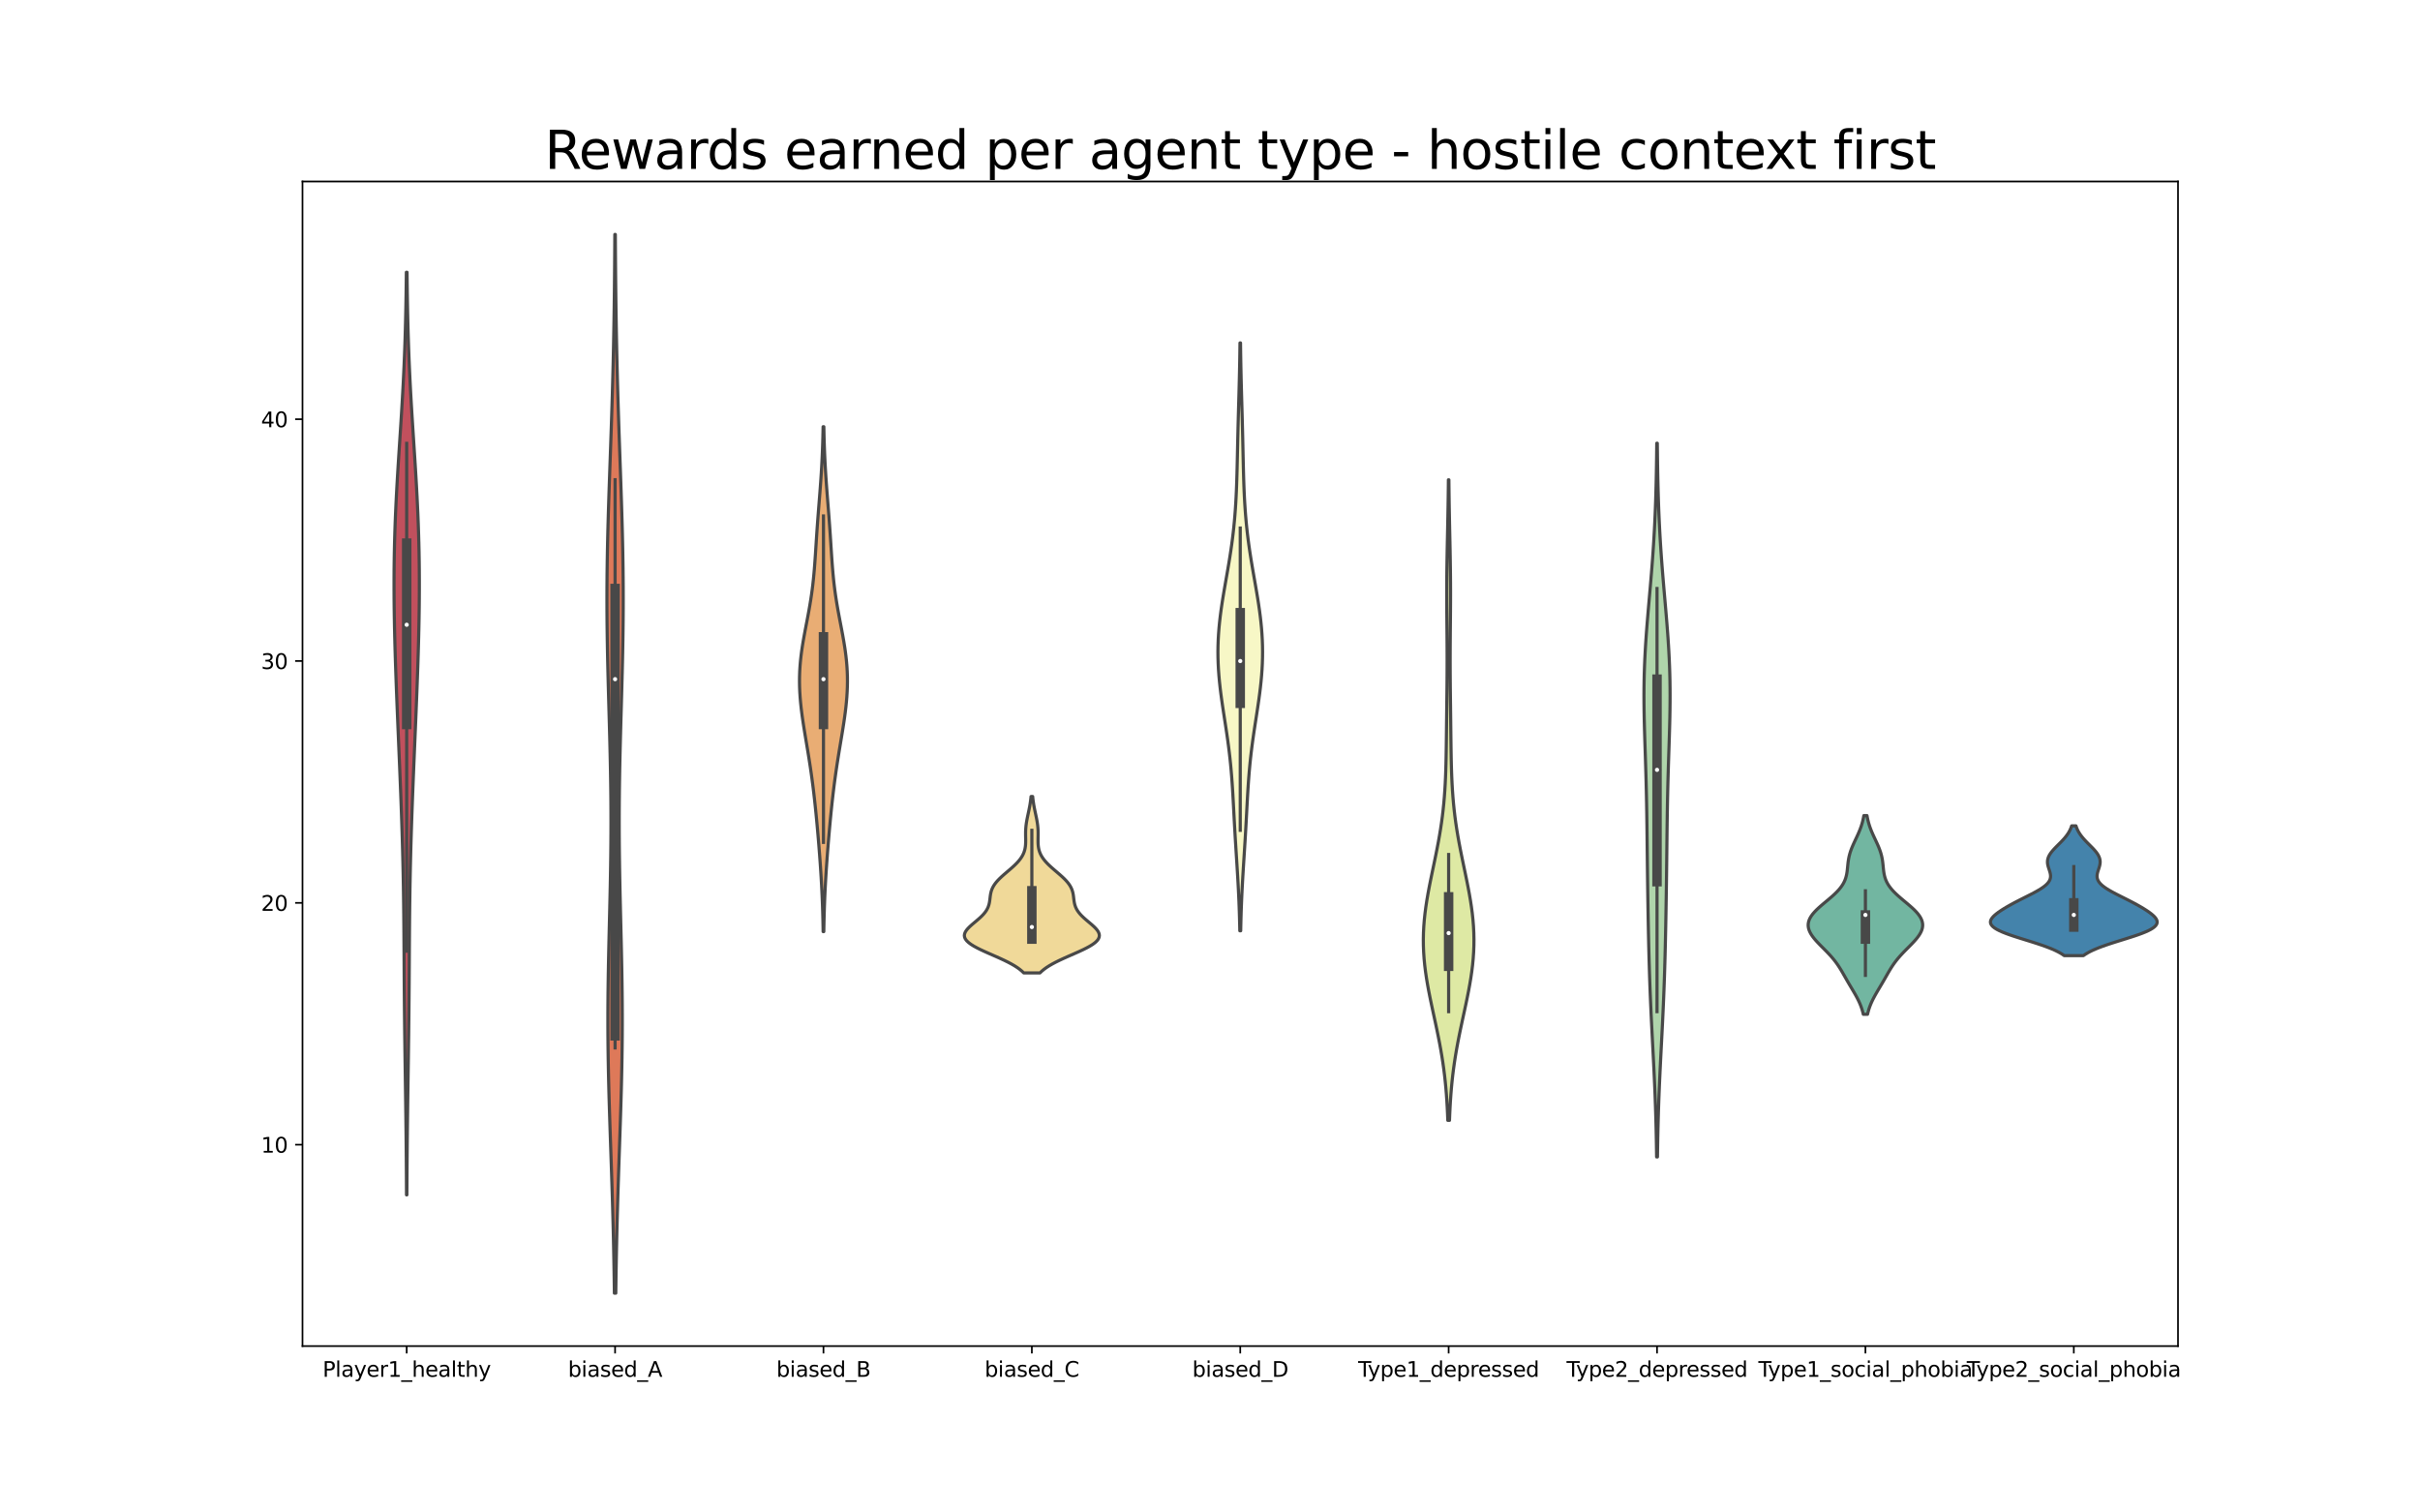 <?xml version="1.0" encoding="utf-8" standalone="no"?>
<!DOCTYPE svg PUBLIC "-//W3C//DTD SVG 1.1//EN"
  "http://www.w3.org/Graphics/SVG/1.1/DTD/svg11.dtd">
<svg height="720pt" version="1.1" viewBox="0 0 1152 720" width="1152pt" xmlns="http://www.w3.org/2000/svg" xmlns:xlink="http://www.w3.org/1999/xlink">
 <defs>
  <style type="text/css">*{stroke-linecap:butt;stroke-linejoin:round;}</style>
 </defs>
 <g id="figure_1">
  <g id="patch_1">
   <path d="M 0 720 
L 1152 720 
L 1152 0 
L 0 0 
z
" style="fill:#ffffff;"/>
  </g>
  <g id="axes_1">
   <g id="patch_2">
    <path d="M 144 640.8 
L 1036.8 640.8 
L 1036.8 86.4 
L 144 86.4 
z
" style="fill:#ffffff;"/>
   </g>
   <g id="PolyCollection_1">
    <defs>
     <path d="M 193.686 -151.187 
L 193.514 -151.187 
L 193.493 -155.623 
L 193.468 -160.06 
L 193.438 -164.496 
L 193.404 -168.933 
L 193.366 -173.369 
L 193.323 -177.805 
L 193.275 -182.242 
L 193.223 -186.678 
L 193.167 -191.115 
L 193.108 -195.551 
L 193.046 -199.987 
L 192.982 -204.424 
L 192.918 -208.86 
L 192.854 -213.297 
L 192.791 -217.733 
L 192.731 -222.169 
L 192.673 -226.606 
L 192.62 -231.042 
L 192.571 -235.479 
L 192.527 -239.915 
L 192.488 -244.352 
L 192.453 -248.788 
L 192.422 -253.224 
L 192.394 -257.661 
L 192.368 -262.097 
L 192.342 -266.534 
L 192.315 -270.97 
L 192.285 -275.406 
L 192.25 -279.843 
L 192.209 -284.279 
L 192.16 -288.716 
L 192.102 -293.152 
L 192.035 -297.588 
L 191.956 -302.025 
L 191.866 -306.461 
L 191.764 -310.898 
L 191.651 -315.334 
L 191.526 -319.771 
L 191.392 -324.207 
L 191.247 -328.643 
L 191.094 -333.08 
L 190.932 -337.516 
L 190.764 -341.953 
L 190.59 -346.389 
L 190.41 -350.825 
L 190.227 -355.262 
L 190.041 -359.698 
L 189.853 -364.135 
L 189.665 -368.571 
L 189.476 -373.007 
L 189.289 -377.444 
L 189.105 -381.88 
L 188.925 -386.317 
L 188.75 -390.753 
L 188.582 -395.189 
L 188.422 -399.626 
L 188.271 -404.062 
L 188.131 -408.499 
L 188.003 -412.935 
L 187.889 -417.372 
L 187.791 -421.808 
L 187.709 -426.244 
L 187.645 -430.681 
L 187.601 -435.117 
L 187.579 -439.554 
L 187.579 -443.99 
L 187.602 -448.426 
L 187.65 -452.863 
L 187.724 -457.299 
L 187.823 -461.736 
L 187.949 -466.172 
L 188.099 -470.608 
L 188.275 -475.045 
L 188.474 -479.481 
L 188.695 -483.918 
L 188.936 -488.354 
L 189.192 -492.79 
L 189.463 -497.227 
L 189.743 -501.663 
L 190.031 -506.1 
L 190.32 -510.536 
L 190.61 -514.973 
L 190.894 -519.409 
L 191.171 -523.845 
L 191.438 -528.282 
L 191.691 -532.718 
L 191.929 -537.155 
L 192.149 -541.591 
L 192.352 -546.027 
L 192.536 -550.464 
L 192.701 -554.9 
L 192.848 -559.337 
L 192.976 -563.773 
L 193.088 -568.209 
L 193.183 -572.646 
L 193.264 -577.082 
L 193.332 -581.519 
L 193.389 -585.955 
L 193.435 -590.392 
L 193.765 -590.392 
L 193.765 -590.392 
L 193.811 -585.955 
L 193.868 -581.519 
L 193.936 -577.082 
L 194.017 -572.646 
L 194.112 -568.209 
L 194.224 -563.773 
L 194.352 -559.337 
L 194.499 -554.9 
L 194.664 -550.464 
L 194.848 -546.027 
L 195.051 -541.591 
L 195.271 -537.155 
L 195.509 -532.718 
L 195.762 -528.282 
L 196.029 -523.845 
L 196.306 -519.409 
L 196.59 -514.973 
L 196.88 -510.536 
L 197.169 -506.1 
L 197.457 -501.663 
L 197.737 -497.227 
L 198.008 -492.79 
L 198.264 -488.354 
L 198.505 -483.918 
L 198.726 -479.481 
L 198.925 -475.045 
L 199.101 -470.608 
L 199.251 -466.172 
L 199.377 -461.736 
L 199.476 -457.299 
L 199.55 -452.863 
L 199.598 -448.426 
L 199.621 -443.99 
L 199.621 -439.554 
L 199.599 -435.117 
L 199.555 -430.681 
L 199.491 -426.244 
L 199.409 -421.808 
L 199.311 -417.372 
L 199.197 -412.935 
L 199.069 -408.499 
L 198.929 -404.062 
L 198.778 -399.626 
L 198.618 -395.189 
L 198.45 -390.753 
L 198.275 -386.317 
L 198.095 -381.88 
L 197.911 -377.444 
L 197.724 -373.007 
L 197.535 -368.571 
L 197.347 -364.135 
L 197.159 -359.698 
L 196.973 -355.262 
L 196.79 -350.825 
L 196.61 -346.389 
L 196.436 -341.953 
L 196.268 -337.516 
L 196.106 -333.08 
L 195.953 -328.643 
L 195.808 -324.207 
L 195.674 -319.771 
L 195.549 -315.334 
L 195.436 -310.898 
L 195.334 -306.461 
L 195.244 -302.025 
L 195.165 -297.588 
L 195.098 -293.152 
L 195.04 -288.716 
L 194.991 -284.279 
L 194.95 -279.843 
L 194.915 -275.406 
L 194.885 -270.97 
L 194.858 -266.534 
L 194.832 -262.097 
L 194.806 -257.661 
L 194.778 -253.224 
L 194.747 -248.788 
L 194.712 -244.352 
L 194.673 -239.915 
L 194.629 -235.479 
L 194.58 -231.042 
L 194.527 -226.606 
L 194.469 -222.169 
L 194.409 -217.733 
L 194.346 -213.297 
L 194.282 -208.86 
L 194.218 -204.424 
L 194.154 -199.987 
L 194.092 -195.551 
L 194.033 -191.115 
L 193.977 -186.678 
L 193.925 -182.242 
L 193.877 -177.805 
L 193.834 -173.369 
L 193.796 -168.933 
L 193.762 -164.496 
L 193.732 -160.06 
L 193.707 -155.623 
L 193.686 -151.187 
z
" id="md2e7a3f8db" style="stroke:#484848;stroke-width:1.5;"/>
    </defs>
    <g clip-path="url(#p23301ded9f)">
     <use style="fill:#c1505d;stroke:#484848;stroke-width:1.5;" x="0" xlink:href="#md2e7a3f8db" y="720"/>
    </g>
   </g>
   <g id="PolyCollection_2">
    <defs>
     <path d="M 293.135 -104.4 
L 292.465 -104.4 
L 292.399 -109.491 
L 292.323 -114.582 
L 292.236 -119.673 
L 292.139 -124.764 
L 292.031 -129.855 
L 291.912 -134.945 
L 291.782 -140.036 
L 291.642 -145.127 
L 291.492 -150.218 
L 291.333 -155.309 
L 291.167 -160.4 
L 290.996 -165.491 
L 290.821 -170.582 
L 290.645 -175.673 
L 290.471 -180.764 
L 290.3 -185.855 
L 290.136 -190.945 
L 289.982 -196.036 
L 289.841 -201.127 
L 289.714 -206.218 
L 289.605 -211.309 
L 289.515 -216.4 
L 289.446 -221.491 
L 289.399 -226.582 
L 289.375 -231.673 
L 289.374 -236.764 
L 289.395 -241.855 
L 289.437 -246.945 
L 289.499 -252.036 
L 289.579 -257.127 
L 289.674 -262.218 
L 289.78 -267.309 
L 289.897 -272.4 
L 290.018 -277.491 
L 290.142 -282.582 
L 290.265 -287.673 
L 290.383 -292.764 
L 290.493 -297.855 
L 290.592 -302.945 
L 290.677 -308.036 
L 290.746 -313.127 
L 290.798 -318.218 
L 290.83 -323.309 
L 290.842 -328.4 
L 290.832 -333.491 
L 290.802 -338.582 
L 290.752 -343.673 
L 290.682 -348.764 
L 290.594 -353.855 
L 290.49 -358.945 
L 290.373 -364.036 
L 290.244 -369.127 
L 290.107 -374.218 
L 289.965 -379.309 
L 289.82 -384.4 
L 289.677 -389.491 
L 289.539 -394.582 
L 289.408 -399.673 
L 289.287 -404.764 
L 289.181 -409.855 
L 289.09 -414.945 
L 289.018 -420.036 
L 288.965 -425.127 
L 288.934 -430.218 
L 288.925 -435.309 
L 288.939 -440.4 
L 288.975 -445.491 
L 289.033 -450.582 
L 289.112 -455.673 
L 289.211 -460.764 
L 289.328 -465.855 
L 289.461 -470.945 
L 289.608 -476.036 
L 289.767 -481.127 
L 289.935 -486.218 
L 290.11 -491.309 
L 290.289 -496.4 
L 290.469 -501.491 
L 290.65 -506.582 
L 290.828 -511.673 
L 291.003 -516.764 
L 291.171 -521.855 
L 291.333 -526.945 
L 291.486 -532.036 
L 291.63 -537.127 
L 291.765 -542.218 
L 291.89 -547.309 
L 292.004 -552.4 
L 292.108 -557.491 
L 292.202 -562.582 
L 292.287 -567.673 
L 292.362 -572.764 
L 292.429 -577.855 
L 292.487 -582.945 
L 292.538 -588.036 
L 292.582 -593.127 
L 292.619 -598.218 
L 292.652 -603.309 
L 292.679 -608.4 
L 292.921 -608.4 
L 292.921 -608.4 
L 292.948 -603.309 
L 292.981 -598.218 
L 293.018 -593.127 
L 293.062 -588.036 
L 293.113 -582.945 
L 293.171 -577.855 
L 293.238 -572.764 
L 293.313 -567.673 
L 293.398 -562.582 
L 293.492 -557.491 
L 293.596 -552.4 
L 293.71 -547.309 
L 293.835 -542.218 
L 293.97 -537.127 
L 294.114 -532.036 
L 294.267 -526.945 
L 294.429 -521.855 
L 294.597 -516.764 
L 294.772 -511.673 
L 294.95 -506.582 
L 295.131 -501.491 
L 295.311 -496.4 
L 295.49 -491.309 
L 295.665 -486.218 
L 295.833 -481.127 
L 295.992 -476.036 
L 296.139 -470.945 
L 296.272 -465.855 
L 296.389 -460.764 
L 296.488 -455.673 
L 296.567 -450.582 
L 296.625 -445.491 
L 296.661 -440.4 
L 296.675 -435.309 
L 296.666 -430.218 
L 296.635 -425.127 
L 296.582 -420.036 
L 296.51 -414.945 
L 296.419 -409.855 
L 296.313 -404.764 
L 296.192 -399.673 
L 296.061 -394.582 
L 295.923 -389.491 
L 295.78 -384.4 
L 295.635 -379.309 
L 295.493 -374.218 
L 295.356 -369.127 
L 295.227 -364.036 
L 295.11 -358.945 
L 295.006 -353.855 
L 294.918 -348.764 
L 294.848 -343.673 
L 294.798 -338.582 
L 294.768 -333.491 
L 294.758 -328.4 
L 294.77 -323.309 
L 294.802 -318.218 
L 294.854 -313.127 
L 294.923 -308.036 
L 295.008 -302.945 
L 295.107 -297.855 
L 295.217 -292.764 
L 295.335 -287.673 
L 295.458 -282.582 
L 295.582 -277.491 
L 295.703 -272.4 
L 295.82 -267.309 
L 295.926 -262.218 
L 296.021 -257.127 
L 296.101 -252.036 
L 296.163 -246.945 
L 296.205 -241.855 
L 296.226 -236.764 
L 296.225 -231.673 
L 296.201 -226.582 
L 296.154 -221.491 
L 296.085 -216.4 
L 295.995 -211.309 
L 295.886 -206.218 
L 295.759 -201.127 
L 295.618 -196.036 
L 295.464 -190.945 
L 295.3 -185.855 
L 295.129 -180.764 
L 294.955 -175.673 
L 294.779 -170.582 
L 294.604 -165.491 
L 294.433 -160.4 
L 294.267 -155.309 
L 294.108 -150.218 
L 293.958 -145.127 
L 293.818 -140.036 
L 293.688 -134.945 
L 293.569 -129.855 
L 293.461 -124.764 
L 293.364 -119.673 
L 293.277 -114.582 
L 293.201 -109.491 
L 293.135 -104.4 
z
" id="m6231d8df03" style="stroke:#484848;stroke-width:1.5;"/>
    </defs>
    <g clip-path="url(#p23301ded9f)">
     <use style="fill:#de7959;stroke:#484848;stroke-width:1.5;" x="0" xlink:href="#m6231d8df03" y="720"/>
    </g>
   </g>
   <g id="PolyCollection_3">
    <defs>
     <path d="M 392.159 -276.524 
L 391.841 -276.524 
L 391.799 -278.952 
L 391.749 -281.379 
L 391.69 -283.807 
L 391.621 -286.234 
L 391.542 -288.662 
L 391.452 -291.089 
L 391.351 -293.517 
L 391.238 -295.945 
L 391.114 -298.372 
L 390.98 -300.8 
L 390.835 -303.227 
L 390.68 -305.655 
L 390.517 -308.083 
L 390.344 -310.51 
L 390.164 -312.938 
L 389.976 -315.365 
L 389.782 -317.793 
L 389.581 -320.221 
L 389.374 -322.648 
L 389.16 -325.076 
L 388.94 -327.503 
L 388.712 -329.931 
L 388.476 -332.359 
L 388.232 -334.786 
L 387.977 -337.214 
L 387.711 -339.641 
L 387.432 -342.069 
L 387.14 -344.497 
L 386.834 -346.924 
L 386.513 -349.352 
L 386.176 -351.779 
L 385.824 -354.207 
L 385.457 -356.635 
L 385.077 -359.062 
L 384.686 -361.49 
L 384.286 -363.917 
L 383.882 -366.345 
L 383.477 -368.772 
L 383.076 -371.2 
L 382.685 -373.628 
L 382.309 -376.055 
L 381.955 -378.483 
L 381.629 -380.91 
L 381.337 -383.338 
L 381.086 -385.766 
L 380.88 -388.193 
L 380.725 -390.621 
L 380.625 -393.048 
L 380.584 -395.476 
L 380.604 -397.904 
L 380.686 -400.331 
L 380.83 -402.759 
L 381.034 -405.186 
L 381.296 -407.614 
L 381.609 -410.042 
L 381.969 -412.469 
L 382.368 -414.897 
L 382.798 -417.324 
L 383.249 -419.752 
L 383.713 -422.18 
L 384.179 -424.607 
L 384.639 -427.035 
L 385.085 -429.462 
L 385.51 -431.89 
L 385.908 -434.318 
L 386.276 -436.745 
L 386.611 -439.173 
L 386.913 -441.6 
L 387.182 -444.028 
L 387.422 -446.455 
L 387.637 -448.883 
L 387.83 -451.311 
L 388.006 -453.738 
L 388.171 -456.166 
L 388.33 -458.593 
L 388.486 -461.021 
L 388.644 -463.449 
L 388.806 -465.876 
L 388.974 -468.304 
L 389.148 -470.731 
L 389.329 -473.159 
L 389.516 -475.587 
L 389.707 -478.014 
L 389.9 -480.442 
L 390.093 -482.869 
L 390.283 -485.297 
L 390.469 -487.725 
L 390.647 -490.152 
L 390.816 -492.58 
L 390.974 -495.007 
L 391.12 -497.435 
L 391.253 -499.863 
L 391.373 -502.29 
L 391.479 -504.718 
L 391.571 -507.145 
L 391.651 -509.573 
L 391.72 -512.001 
L 391.777 -514.428 
L 391.825 -516.856 
L 392.175 -516.856 
L 392.175 -516.856 
L 392.223 -514.428 
L 392.28 -512.001 
L 392.349 -509.573 
L 392.429 -507.145 
L 392.521 -504.718 
L 392.627 -502.29 
L 392.747 -499.863 
L 392.88 -497.435 
L 393.026 -495.007 
L 393.184 -492.58 
L 393.353 -490.152 
L 393.531 -487.725 
L 393.717 -485.297 
L 393.907 -482.869 
L 394.1 -480.442 
L 394.293 -478.014 
L 394.484 -475.587 
L 394.671 -473.159 
L 394.852 -470.731 
L 395.026 -468.304 
L 395.194 -465.876 
L 395.356 -463.449 
L 395.514 -461.021 
L 395.67 -458.593 
L 395.829 -456.166 
L 395.994 -453.738 
L 396.17 -451.311 
L 396.363 -448.883 
L 396.578 -446.455 
L 396.818 -444.028 
L 397.087 -441.6 
L 397.389 -439.173 
L 397.724 -436.745 
L 398.092 -434.318 
L 398.49 -431.89 
L 398.915 -429.462 
L 399.361 -427.035 
L 399.821 -424.607 
L 400.287 -422.18 
L 400.751 -419.752 
L 401.202 -417.324 
L 401.632 -414.897 
L 402.031 -412.469 
L 402.391 -410.042 
L 402.704 -407.614 
L 402.966 -405.186 
L 403.17 -402.759 
L 403.314 -400.331 
L 403.396 -397.904 
L 403.416 -395.476 
L 403.375 -393.048 
L 403.275 -390.621 
L 403.12 -388.193 
L 402.914 -385.766 
L 402.663 -383.338 
L 402.371 -380.91 
L 402.045 -378.483 
L 401.691 -376.055 
L 401.315 -373.628 
L 400.924 -371.2 
L 400.523 -368.772 
L 400.118 -366.345 
L 399.714 -363.917 
L 399.314 -361.49 
L 398.923 -359.062 
L 398.543 -356.635 
L 398.176 -354.207 
L 397.824 -351.779 
L 397.487 -349.352 
L 397.166 -346.924 
L 396.86 -344.497 
L 396.568 -342.069 
L 396.289 -339.641 
L 396.023 -337.214 
L 395.768 -334.786 
L 395.524 -332.359 
L 395.288 -329.931 
L 395.06 -327.503 
L 394.84 -325.076 
L 394.626 -322.648 
L 394.419 -320.221 
L 394.218 -317.793 
L 394.024 -315.365 
L 393.836 -312.938 
L 393.656 -310.51 
L 393.483 -308.083 
L 393.32 -305.655 
L 393.165 -303.227 
L 393.02 -300.8 
L 392.886 -298.372 
L 392.762 -295.945 
L 392.649 -293.517 
L 392.548 -291.089 
L 392.458 -288.662 
L 392.379 -286.234 
L 392.31 -283.807 
L 392.251 -281.379 
L 392.201 -278.952 
L 392.159 -276.524 
z
" id="m6591b83b01" style="stroke:#484848;stroke-width:1.5;"/>
    </defs>
    <g clip-path="url(#p23301ded9f)">
     <use style="fill:#e9ad74;stroke:#484848;stroke-width:1.5;" x="0" xlink:href="#m6591b83b01" y="720"/>
    </g>
   </g>
   <g id="PolyCollection_4">
    <defs>
     <path d="M 495.062 -256.858 
L 487.338 -256.858 
L 486.452 -257.706 
L 485.428 -258.554 
L 484.258 -259.403 
L 482.942 -260.251 
L 481.483 -261.099 
L 479.889 -261.947 
L 478.175 -262.795 
L 476.361 -263.643 
L 474.473 -264.492 
L 472.543 -265.34 
L 470.608 -266.188 
L 468.706 -267.036 
L 466.88 -267.884 
L 465.17 -268.733 
L 463.615 -269.581 
L 462.251 -270.429 
L 461.107 -271.277 
L 460.206 -272.125 
L 459.563 -272.973 
L 459.183 -273.822 
L 459.061 -274.67 
L 459.187 -275.518 
L 459.538 -276.366 
L 460.089 -277.214 
L 460.806 -278.063 
L 461.653 -278.911 
L 462.592 -279.759 
L 463.586 -280.607 
L 464.598 -281.455 
L 465.594 -282.304 
L 466.546 -283.152 
L 467.429 -284 
L 468.226 -284.848 
L 468.925 -285.696 
L 469.518 -286.544 
L 470.005 -287.393 
L 470.392 -288.241 
L 470.688 -289.089 
L 470.907 -289.937 
L 471.066 -290.785 
L 471.184 -291.634 
L 471.284 -292.482 
L 471.385 -293.33 
L 471.509 -294.178 
L 471.676 -295.026 
L 471.903 -295.874 
L 472.205 -296.723 
L 472.591 -297.571 
L 473.07 -298.419 
L 473.643 -299.267 
L 474.309 -300.115 
L 475.063 -300.964 
L 475.894 -301.812 
L 476.789 -302.66 
L 477.735 -303.508 
L 478.714 -304.356 
L 479.708 -305.205 
L 480.699 -306.053 
L 481.669 -306.901 
L 482.603 -307.749 
L 483.486 -308.597 
L 484.305 -309.445 
L 485.051 -310.294 
L 485.718 -311.142 
L 486.3 -311.99 
L 486.797 -312.838 
L 487.209 -313.686 
L 487.541 -314.535 
L 487.799 -315.383 
L 487.988 -316.231 
L 488.119 -317.079 
L 488.201 -317.927 
L 488.243 -318.775 
L 488.257 -319.624 
L 488.253 -320.472 
L 488.239 -321.32 
L 488.225 -322.168 
L 488.218 -323.016 
L 488.225 -323.865 
L 488.249 -324.713 
L 488.295 -325.561 
L 488.364 -326.409 
L 488.456 -327.257 
L 488.571 -328.105 
L 488.706 -328.954 
L 488.858 -329.802 
L 489.024 -330.65 
L 489.2 -331.498 
L 489.381 -332.346 
L 489.564 -333.195 
L 489.744 -334.043 
L 489.919 -334.891 
L 490.085 -335.739 
L 490.24 -336.587 
L 490.383 -337.436 
L 490.512 -338.284 
L 490.627 -339.132 
L 490.729 -339.98 
L 490.816 -340.828 
L 491.584 -340.828 
L 491.584 -340.828 
L 491.671 -339.98 
L 491.773 -339.132 
L 491.888 -338.284 
L 492.017 -337.436 
L 492.16 -336.587 
L 492.315 -335.739 
L 492.481 -334.891 
L 492.656 -334.043 
L 492.836 -333.195 
L 493.019 -332.346 
L 493.2 -331.498 
L 493.376 -330.65 
L 493.542 -329.802 
L 493.694 -328.954 
L 493.829 -328.105 
L 493.944 -327.257 
L 494.036 -326.409 
L 494.105 -325.561 
L 494.151 -324.713 
L 494.175 -323.865 
L 494.182 -323.016 
L 494.175 -322.168 
L 494.161 -321.32 
L 494.147 -320.472 
L 494.143 -319.624 
L 494.157 -318.775 
L 494.199 -317.927 
L 494.281 -317.079 
L 494.412 -316.231 
L 494.601 -315.383 
L 494.859 -314.535 
L 495.191 -313.686 
L 495.603 -312.838 
L 496.1 -311.99 
L 496.682 -311.142 
L 497.349 -310.294 
L 498.095 -309.445 
L 498.914 -308.597 
L 499.797 -307.749 
L 500.731 -306.901 
L 501.701 -306.053 
L 502.692 -305.205 
L 503.686 -304.356 
L 504.665 -303.508 
L 505.611 -302.66 
L 506.506 -301.812 
L 507.337 -300.964 
L 508.091 -300.115 
L 508.757 -299.267 
L 509.33 -298.419 
L 509.809 -297.571 
L 510.195 -296.723 
L 510.497 -295.874 
L 510.724 -295.026 
L 510.891 -294.178 
L 511.015 -293.33 
L 511.116 -292.482 
L 511.216 -291.634 
L 511.334 -290.785 
L 511.493 -289.937 
L 511.712 -289.089 
L 512.008 -288.241 
L 512.395 -287.393 
L 512.882 -286.544 
L 513.475 -285.696 
L 514.174 -284.848 
L 514.971 -284 
L 515.854 -283.152 
L 516.806 -282.304 
L 517.802 -281.455 
L 518.814 -280.607 
L 519.808 -279.759 
L 520.747 -278.911 
L 521.594 -278.063 
L 522.311 -277.214 
L 522.862 -276.366 
L 523.213 -275.518 
L 523.339 -274.67 
L 523.217 -273.822 
L 522.837 -272.973 
L 522.194 -272.125 
L 521.293 -271.277 
L 520.149 -270.429 
L 518.785 -269.581 
L 517.23 -268.733 
L 515.52 -267.884 
L 513.694 -267.036 
L 511.792 -266.188 
L 509.857 -265.34 
L 507.927 -264.492 
L 506.039 -263.643 
L 504.225 -262.795 
L 502.511 -261.947 
L 500.917 -261.099 
L 499.458 -260.251 
L 498.142 -259.403 
L 496.972 -258.554 
L 495.948 -257.706 
L 495.062 -256.858 
z
" id="medc1e683fd" style="stroke:#484848;stroke-width:1.5;"/>
    </defs>
    <g clip-path="url(#p23301ded9f)">
     <use style="fill:#f0d999;stroke:#484848;stroke-width:1.5;" x="0" xlink:href="#medc1e683fd" y="720"/>
    </g>
   </g>
   <g id="PolyCollection_5">
    <defs>
     <path d="M 590.613 -276.914 
L 590.187 -276.914 
L 590.129 -279.741 
L 590.058 -282.567 
L 589.975 -285.394 
L 589.878 -288.221 
L 589.767 -291.047 
L 589.642 -293.874 
L 589.504 -296.701 
L 589.353 -299.527 
L 589.192 -302.354 
L 589.022 -305.181 
L 588.846 -308.007 
L 588.666 -310.834 
L 588.485 -313.661 
L 588.306 -316.487 
L 588.13 -319.314 
L 587.96 -322.141 
L 587.795 -324.967 
L 587.637 -327.794 
L 587.484 -330.621 
L 587.334 -333.448 
L 587.185 -336.274 
L 587.032 -339.101 
L 586.872 -341.928 
L 586.7 -344.754 
L 586.511 -347.581 
L 586.301 -350.408 
L 586.067 -353.234 
L 585.806 -356.061 
L 585.515 -358.888 
L 585.195 -361.714 
L 584.845 -364.541 
L 584.469 -367.368 
L 584.069 -370.194 
L 583.651 -373.021 
L 583.221 -375.848 
L 582.785 -378.674 
L 582.352 -381.501 
L 581.929 -384.328 
L 581.524 -387.155 
L 581.145 -389.981 
L 580.8 -392.808 
L 580.497 -395.635 
L 580.24 -398.461 
L 580.036 -401.288 
L 579.889 -404.115 
L 579.801 -406.941 
L 579.775 -409.768 
L 579.813 -412.595 
L 579.912 -415.421 
L 580.073 -418.248 
L 580.292 -421.075 
L 580.567 -423.901 
L 580.892 -426.728 
L 581.262 -429.555 
L 581.672 -432.381 
L 582.113 -435.208 
L 582.58 -438.035 
L 583.063 -440.862 
L 583.555 -443.688 
L 584.049 -446.515 
L 584.537 -449.342 
L 585.012 -452.168 
L 585.469 -454.995 
L 585.903 -457.822 
L 586.309 -460.648 
L 586.684 -463.475 
L 587.028 -466.302 
L 587.338 -469.128 
L 587.614 -471.955 
L 587.858 -474.782 
L 588.071 -477.608 
L 588.255 -480.435 
L 588.413 -483.262 
L 588.547 -486.088 
L 588.66 -488.915 
L 588.757 -491.742 
L 588.84 -494.569 
L 588.913 -497.395 
L 588.979 -500.222 
L 589.041 -503.049 
L 589.102 -505.875 
L 589.163 -508.702 
L 589.226 -511.529 
L 589.293 -514.355 
L 589.363 -517.182 
L 589.437 -520.009 
L 589.514 -522.835 
L 589.593 -525.662 
L 589.672 -528.489 
L 589.752 -531.315 
L 589.829 -534.142 
L 589.903 -536.969 
L 589.973 -539.795 
L 590.038 -542.622 
L 590.097 -545.449 
L 590.15 -548.276 
L 590.196 -551.102 
L 590.236 -553.929 
L 590.27 -556.756 
L 590.53 -556.756 
L 590.53 -556.756 
L 590.564 -553.929 
L 590.604 -551.102 
L 590.65 -548.276 
L 590.703 -545.449 
L 590.762 -542.622 
L 590.827 -539.795 
L 590.897 -536.969 
L 590.971 -534.142 
L 591.048 -531.315 
L 591.128 -528.489 
L 591.207 -525.662 
L 591.286 -522.835 
L 591.363 -520.009 
L 591.437 -517.182 
L 591.507 -514.355 
L 591.574 -511.529 
L 591.637 -508.702 
L 591.698 -505.875 
L 591.759 -503.049 
L 591.821 -500.222 
L 591.887 -497.395 
L 591.96 -494.569 
L 592.043 -491.742 
L 592.14 -488.915 
L 592.253 -486.088 
L 592.387 -483.262 
L 592.545 -480.435 
L 592.729 -477.608 
L 592.942 -474.782 
L 593.186 -471.955 
L 593.462 -469.128 
L 593.772 -466.302 
L 594.116 -463.475 
L 594.491 -460.648 
L 594.897 -457.822 
L 595.331 -454.995 
L 595.788 -452.168 
L 596.263 -449.342 
L 596.751 -446.515 
L 597.245 -443.688 
L 597.737 -440.862 
L 598.22 -438.035 
L 598.687 -435.208 
L 599.128 -432.381 
L 599.538 -429.555 
L 599.908 -426.728 
L 600.233 -423.901 
L 600.508 -421.075 
L 600.727 -418.248 
L 600.888 -415.421 
L 600.987 -412.595 
L 601.025 -409.768 
L 600.999 -406.941 
L 600.911 -404.115 
L 600.764 -401.288 
L 600.56 -398.461 
L 600.303 -395.635 
L 600 -392.808 
L 599.655 -389.981 
L 599.276 -387.155 
L 598.871 -384.328 
L 598.448 -381.501 
L 598.015 -378.674 
L 597.579 -375.848 
L 597.149 -373.021 
L 596.731 -370.194 
L 596.331 -367.368 
L 595.955 -364.541 
L 595.605 -361.714 
L 595.285 -358.888 
L 594.994 -356.061 
L 594.733 -353.234 
L 594.499 -350.408 
L 594.289 -347.581 
L 594.1 -344.754 
L 593.928 -341.928 
L 593.768 -339.101 
L 593.615 -336.274 
L 593.466 -333.448 
L 593.316 -330.621 
L 593.163 -327.794 
L 593.005 -324.967 
L 592.84 -322.141 
L 592.67 -319.314 
L 592.494 -316.487 
L 592.315 -313.661 
L 592.134 -310.834 
L 591.954 -308.007 
L 591.778 -305.181 
L 591.608 -302.354 
L 591.447 -299.527 
L 591.296 -296.701 
L 591.158 -293.874 
L 591.033 -291.047 
L 590.922 -288.221 
L 590.825 -285.394 
L 590.742 -282.567 
L 590.671 -279.741 
L 590.613 -276.914 
z
" id="m7cf62103bb" style="stroke:#484848;stroke-width:1.5;"/>
    </defs>
    <g clip-path="url(#p23301ded9f)">
     <use style="fill:#f7f7c6;stroke:#484848;stroke-width:1.5;" x="0" xlink:href="#m7cf62103bb" y="720"/>
    </g>
   </g>
   <g id="PolyCollection_6">
    <defs>
     <path d="M 690.005 -186.678 
L 689.195 -186.678 
L 689.074 -189.758 
L 688.925 -192.838 
L 688.745 -195.918 
L 688.53 -198.998 
L 688.275 -202.078 
L 687.978 -205.157 
L 687.636 -208.237 
L 687.247 -211.317 
L 686.812 -214.397 
L 686.331 -217.477 
L 685.806 -220.557 
L 685.24 -223.637 
L 684.638 -226.717 
L 684.008 -229.797 
L 683.355 -232.877 
L 682.691 -235.956 
L 682.023 -239.036 
L 681.364 -242.116 
L 680.725 -245.196 
L 680.116 -248.276 
L 679.55 -251.356 
L 679.037 -254.436 
L 678.587 -257.516 
L 678.209 -260.596 
L 677.912 -263.675 
L 677.701 -266.755 
L 677.58 -269.835 
L 677.553 -272.915 
L 677.619 -275.995 
L 677.776 -279.075 
L 678.022 -282.155 
L 678.351 -285.235 
L 678.755 -288.315 
L 679.226 -291.395 
L 679.753 -294.474 
L 680.327 -297.554 
L 680.936 -300.634 
L 681.567 -303.714 
L 682.21 -306.794 
L 682.853 -309.874 
L 683.486 -312.954 
L 684.099 -316.034 
L 684.684 -319.114 
L 685.232 -322.194 
L 685.74 -325.273 
L 686.201 -328.353 
L 686.614 -331.433 
L 686.977 -334.513 
L 687.291 -337.593 
L 687.558 -340.673 
L 687.78 -343.753 
L 687.961 -346.833 
L 688.107 -349.913 
L 688.222 -352.992 
L 688.311 -356.072 
L 688.381 -359.152 
L 688.436 -362.232 
L 688.481 -365.312 
L 688.521 -368.392 
L 688.557 -371.472 
L 688.592 -374.552 
L 688.628 -377.632 
L 688.665 -380.712 
L 688.702 -383.791 
L 688.74 -386.871 
L 688.775 -389.951 
L 688.808 -393.031 
L 688.835 -396.111 
L 688.856 -399.191 
L 688.869 -402.271 
L 688.874 -405.351 
L 688.871 -408.431 
L 688.86 -411.511 
L 688.842 -414.59 
L 688.819 -417.67 
L 688.792 -420.75 
L 688.764 -423.83 
L 688.738 -426.91 
L 688.716 -429.99 
L 688.699 -433.07 
L 688.691 -436.15 
L 688.692 -439.23 
L 688.703 -442.309 
L 688.724 -445.389 
L 688.756 -448.469 
L 688.797 -451.549 
L 688.846 -454.629 
L 688.902 -457.709 
L 688.962 -460.789 
L 689.025 -463.869 
L 689.09 -466.949 
L 689.153 -470.029 
L 689.214 -473.108 
L 689.271 -476.188 
L 689.324 -479.268 
L 689.371 -482.348 
L 689.413 -485.428 
L 689.45 -488.508 
L 689.481 -491.588 
L 689.719 -491.588 
L 689.719 -491.588 
L 689.75 -488.508 
L 689.787 -485.428 
L 689.829 -482.348 
L 689.876 -479.268 
L 689.929 -476.188 
L 689.986 -473.108 
L 690.047 -470.029 
L 690.11 -466.949 
L 690.175 -463.869 
L 690.238 -460.789 
L 690.298 -457.709 
L 690.354 -454.629 
L 690.403 -451.549 
L 690.444 -448.469 
L 690.476 -445.389 
L 690.497 -442.309 
L 690.508 -439.23 
L 690.509 -436.15 
L 690.501 -433.07 
L 690.484 -429.99 
L 690.462 -426.91 
L 690.436 -423.83 
L 690.408 -420.75 
L 690.381 -417.67 
L 690.358 -414.59 
L 690.34 -411.511 
L 690.329 -408.431 
L 690.326 -405.351 
L 690.331 -402.271 
L 690.344 -399.191 
L 690.365 -396.111 
L 690.392 -393.031 
L 690.425 -389.951 
L 690.46 -386.871 
L 690.498 -383.791 
L 690.535 -380.712 
L 690.572 -377.632 
L 690.608 -374.552 
L 690.643 -371.472 
L 690.679 -368.392 
L 690.719 -365.312 
L 690.764 -362.232 
L 690.819 -359.152 
L 690.889 -356.072 
L 690.978 -352.992 
L 691.093 -349.913 
L 691.239 -346.833 
L 691.42 -343.753 
L 691.642 -340.673 
L 691.909 -337.593 
L 692.223 -334.513 
L 692.586 -331.433 
L 692.999 -328.353 
L 693.46 -325.273 
L 693.968 -322.194 
L 694.516 -319.114 
L 695.101 -316.034 
L 695.714 -312.954 
L 696.347 -309.874 
L 696.99 -306.794 
L 697.633 -303.714 
L 698.264 -300.634 
L 698.873 -297.554 
L 699.447 -294.474 
L 699.974 -291.395 
L 700.445 -288.315 
L 700.849 -285.235 
L 701.178 -282.155 
L 701.424 -279.075 
L 701.581 -275.995 
L 701.647 -272.915 
L 701.62 -269.835 
L 701.499 -266.755 
L 701.288 -263.675 
L 700.991 -260.596 
L 700.613 -257.516 
L 700.163 -254.436 
L 699.65 -251.356 
L 699.084 -248.276 
L 698.475 -245.196 
L 697.836 -242.116 
L 697.177 -239.036 
L 696.509 -235.956 
L 695.845 -232.877 
L 695.192 -229.797 
L 694.562 -226.717 
L 693.96 -223.637 
L 693.394 -220.557 
L 692.869 -217.477 
L 692.388 -214.397 
L 691.953 -211.317 
L 691.564 -208.237 
L 691.222 -205.157 
L 690.925 -202.078 
L 690.67 -198.998 
L 690.455 -195.918 
L 690.275 -192.838 
L 690.126 -189.758 
L 690.005 -186.678 
z
" id="m4195bcc651" style="stroke:#484848;stroke-width:1.5;"/>
    </defs>
    <g clip-path="url(#p23301ded9f)">
     <use style="fill:#dee9a4;stroke:#484848;stroke-width:1.5;" x="0" xlink:href="#m4195bcc651" y="720"/>
    </g>
   </g>
   <g id="PolyCollection_7">
    <defs>
     <path d="M 789.002 -169.257 
L 788.598 -169.257 
L 788.55 -172.689 
L 788.493 -176.121 
L 788.427 -179.552 
L 788.351 -182.984 
L 788.263 -186.416 
L 788.164 -189.848 
L 788.054 -193.28 
L 787.932 -196.712 
L 787.8 -200.144 
L 787.656 -203.575 
L 787.503 -207.007 
L 787.341 -210.439 
L 787.172 -213.871 
L 786.998 -217.303 
L 786.821 -220.735 
L 786.643 -224.166 
L 786.465 -227.598 
L 786.29 -231.03 
L 786.12 -234.462 
L 785.956 -237.894 
L 785.799 -241.326 
L 785.652 -244.757 
L 785.513 -248.189 
L 785.385 -251.621 
L 785.266 -255.053 
L 785.156 -258.485 
L 785.056 -261.917 
L 784.963 -265.348 
L 784.878 -268.78 
L 784.799 -272.212 
L 784.725 -275.644 
L 784.656 -279.076 
L 784.591 -282.508 
L 784.53 -285.939 
L 784.473 -289.371 
L 784.418 -292.803 
L 784.367 -296.235 
L 784.319 -299.667 
L 784.273 -303.099 
L 784.231 -306.53 
L 784.19 -309.962 
L 784.152 -313.394 
L 784.114 -316.826 
L 784.076 -320.258 
L 784.037 -323.69 
L 783.995 -327.122 
L 783.948 -330.553 
L 783.896 -333.985 
L 783.836 -337.417 
L 783.769 -340.849 
L 783.692 -344.281 
L 783.607 -347.713 
L 783.513 -351.144 
L 783.411 -354.576 
L 783.303 -358.008 
L 783.192 -361.44 
L 783.079 -364.872 
L 782.969 -368.304 
L 782.865 -371.735 
L 782.772 -375.167 
L 782.693 -378.599 
L 782.633 -382.031 
L 782.595 -385.463 
L 782.582 -388.895 
L 782.598 -392.326 
L 782.645 -395.758 
L 782.723 -399.19 
L 782.834 -402.622 
L 782.976 -406.054 
L 783.149 -409.486 
L 783.35 -412.917 
L 783.577 -416.349 
L 783.827 -419.781 
L 784.095 -423.213 
L 784.378 -426.645 
L 784.67 -430.077 
L 784.969 -433.508 
L 785.27 -436.94 
L 785.568 -440.372 
L 785.861 -443.804 
L 786.145 -447.236 
L 786.418 -450.668 
L 786.677 -454.099 
L 786.92 -457.531 
L 787.146 -460.963 
L 787.355 -464.395 
L 787.546 -467.827 
L 787.719 -471.259 
L 787.874 -474.691 
L 788.013 -478.122 
L 788.135 -481.554 
L 788.242 -484.986 
L 788.335 -488.418 
L 788.416 -491.85 
L 788.484 -495.282 
L 788.543 -498.713 
L 788.592 -502.145 
L 788.633 -505.577 
L 788.667 -509.009 
L 788.933 -509.009 
L 788.933 -509.009 
L 788.967 -505.577 
L 789.008 -502.145 
L 789.057 -498.713 
L 789.116 -495.282 
L 789.184 -491.85 
L 789.265 -488.418 
L 789.358 -484.986 
L 789.465 -481.554 
L 789.587 -478.122 
L 789.726 -474.691 
L 789.881 -471.259 
L 790.054 -467.827 
L 790.245 -464.395 
L 790.454 -460.963 
L 790.68 -457.531 
L 790.923 -454.099 
L 791.182 -450.668 
L 791.455 -447.236 
L 791.739 -443.804 
L 792.032 -440.372 
L 792.33 -436.94 
L 792.631 -433.508 
L 792.93 -430.077 
L 793.222 -426.645 
L 793.505 -423.213 
L 793.773 -419.781 
L 794.023 -416.349 
L 794.25 -412.917 
L 794.451 -409.486 
L 794.624 -406.054 
L 794.766 -402.622 
L 794.877 -399.19 
L 794.955 -395.758 
L 795.002 -392.326 
L 795.018 -388.895 
L 795.005 -385.463 
L 794.967 -382.031 
L 794.907 -378.599 
L 794.828 -375.167 
L 794.735 -371.735 
L 794.631 -368.304 
L 794.521 -364.872 
L 794.408 -361.44 
L 794.297 -358.008 
L 794.189 -354.576 
L 794.087 -351.144 
L 793.993 -347.713 
L 793.908 -344.281 
L 793.831 -340.849 
L 793.764 -337.417 
L 793.704 -333.985 
L 793.652 -330.553 
L 793.605 -327.122 
L 793.563 -323.69 
L 793.524 -320.258 
L 793.486 -316.826 
L 793.448 -313.394 
L 793.41 -309.962 
L 793.369 -306.53 
L 793.327 -303.099 
L 793.281 -299.667 
L 793.233 -296.235 
L 793.182 -292.803 
L 793.127 -289.371 
L 793.07 -285.939 
L 793.009 -282.508 
L 792.944 -279.076 
L 792.875 -275.644 
L 792.801 -272.212 
L 792.722 -268.78 
L 792.637 -265.348 
L 792.544 -261.917 
L 792.444 -258.485 
L 792.334 -255.053 
L 792.215 -251.621 
L 792.087 -248.189 
L 791.948 -244.757 
L 791.801 -241.326 
L 791.644 -237.894 
L 791.48 -234.462 
L 791.31 -231.03 
L 791.135 -227.598 
L 790.957 -224.166 
L 790.779 -220.735 
L 790.602 -217.303 
L 790.428 -213.871 
L 790.259 -210.439 
L 790.097 -207.007 
L 789.944 -203.575 
L 789.8 -200.144 
L 789.668 -196.712 
L 789.546 -193.28 
L 789.436 -189.848 
L 789.337 -186.416 
L 789.249 -182.984 
L 789.173 -179.552 
L 789.107 -176.121 
L 789.05 -172.689 
L 789.002 -169.257 
z
" id="mc38da29f5f" style="stroke:#484848;stroke-width:1.5;"/>
    </defs>
    <g clip-path="url(#p23301ded9f)">
     <use style="fill:#afd5ab;stroke:#484848;stroke-width:1.5;" x="0" xlink:href="#mc38da29f5f" y="720"/>
    </g>
   </g>
   <g id="PolyCollection_8">
    <defs>
     <path d="M 889.009 -237.158 
L 886.991 -237.158 
L 886.764 -238.114 
L 886.502 -239.069 
L 886.202 -240.025 
L 885.864 -240.98 
L 885.488 -241.936 
L 885.074 -242.891 
L 884.625 -243.847 
L 884.144 -244.802 
L 883.634 -245.758 
L 883.102 -246.713 
L 882.552 -247.669 
L 881.99 -248.624 
L 881.422 -249.579 
L 880.853 -250.535 
L 880.286 -251.49 
L 879.726 -252.446 
L 879.172 -253.401 
L 878.624 -254.357 
L 878.08 -255.312 
L 877.535 -256.268 
L 876.984 -257.223 
L 876.42 -258.179 
L 875.834 -259.134 
L 875.22 -260.09 
L 874.571 -261.045 
L 873.879 -262 
L 873.143 -262.956 
L 872.359 -263.911 
L 871.53 -264.867 
L 870.657 -265.822 
L 869.749 -266.778 
L 868.815 -267.733 
L 867.865 -268.689 
L 866.915 -269.644 
L 865.978 -270.6 
L 865.071 -271.555 
L 864.21 -272.511 
L 863.413 -273.466 
L 862.694 -274.422 
L 862.07 -275.377 
L 861.552 -276.332 
L 861.154 -277.288 
L 860.885 -278.243 
L 860.753 -279.199 
L 860.763 -280.154 
L 860.919 -281.11 
L 861.22 -282.065 
L 861.663 -283.021 
L 862.242 -283.976 
L 862.949 -284.932 
L 863.771 -285.887 
L 864.695 -286.843 
L 865.703 -287.798 
L 866.776 -288.753 
L 867.895 -289.709 
L 869.037 -290.664 
L 870.182 -291.62 
L 871.31 -292.575 
L 872.4 -293.531 
L 873.436 -294.486 
L 874.403 -295.442 
L 875.288 -296.397 
L 876.084 -297.353 
L 876.784 -298.308 
L 877.388 -299.264 
L 877.896 -300.219 
L 878.314 -301.175 
L 878.649 -302.13 
L 878.911 -303.085 
L 879.113 -304.041 
L 879.266 -304.996 
L 879.385 -305.952 
L 879.484 -306.907 
L 879.577 -307.863 
L 879.675 -308.818 
L 879.79 -309.774 
L 879.931 -310.729 
L 880.105 -311.685 
L 880.317 -312.64 
L 880.571 -313.596 
L 880.865 -314.551 
L 881.199 -315.506 
L 881.568 -316.462 
L 881.967 -317.417 
L 882.391 -318.373 
L 882.83 -319.328 
L 883.278 -320.284 
L 883.728 -321.239 
L 884.17 -322.195 
L 884.6 -323.15 
L 885.01 -324.106 
L 885.397 -325.061 
L 885.755 -326.017 
L 886.084 -326.972 
L 886.38 -327.928 
L 886.644 -328.883 
L 886.877 -329.838 
L 887.079 -330.794 
L 887.252 -331.749 
L 888.748 -331.749 
L 888.748 -331.749 
L 888.921 -330.794 
L 889.123 -329.838 
L 889.356 -328.883 
L 889.62 -327.928 
L 889.916 -326.972 
L 890.245 -326.017 
L 890.603 -325.061 
L 890.99 -324.106 
L 891.4 -323.15 
L 891.83 -322.195 
L 892.272 -321.239 
L 892.722 -320.284 
L 893.17 -319.328 
L 893.609 -318.373 
L 894.033 -317.417 
L 894.432 -316.462 
L 894.801 -315.506 
L 895.135 -314.551 
L 895.429 -313.596 
L 895.683 -312.64 
L 895.895 -311.685 
L 896.069 -310.729 
L 896.21 -309.774 
L 896.325 -308.818 
L 896.423 -307.863 
L 896.516 -306.907 
L 896.615 -305.952 
L 896.734 -304.996 
L 896.887 -304.041 
L 897.089 -303.085 
L 897.351 -302.13 
L 897.686 -301.175 
L 898.104 -300.219 
L 898.612 -299.264 
L 899.216 -298.308 
L 899.916 -297.353 
L 900.712 -296.397 
L 901.597 -295.442 
L 902.564 -294.486 
L 903.6 -293.531 
L 904.69 -292.575 
L 905.818 -291.62 
L 906.963 -290.664 
L 908.105 -289.709 
L 909.224 -288.753 
L 910.297 -287.798 
L 911.305 -286.843 
L 912.229 -285.887 
L 913.051 -284.932 
L 913.758 -283.976 
L 914.337 -283.021 
L 914.78 -282.065 
L 915.081 -281.11 
L 915.237 -280.154 
L 915.247 -279.199 
L 915.115 -278.243 
L 914.846 -277.288 
L 914.448 -276.332 
L 913.93 -275.377 
L 913.306 -274.422 
L 912.587 -273.466 
L 911.79 -272.511 
L 910.929 -271.555 
L 910.022 -270.6 
L 909.085 -269.644 
L 908.135 -268.689 
L 907.185 -267.733 
L 906.251 -266.778 
L 905.343 -265.822 
L 904.47 -264.867 
L 903.641 -263.911 
L 902.857 -262.956 
L 902.121 -262 
L 901.429 -261.045 
L 900.78 -260.09 
L 900.166 -259.134 
L 899.58 -258.179 
L 899.016 -257.223 
L 898.465 -256.268 
L 897.92 -255.312 
L 897.376 -254.357 
L 896.828 -253.401 
L 896.274 -252.446 
L 895.714 -251.49 
L 895.147 -250.535 
L 894.578 -249.579 
L 894.01 -248.624 
L 893.448 -247.669 
L 892.898 -246.713 
L 892.366 -245.758 
L 891.856 -244.802 
L 891.375 -243.847 
L 890.926 -242.891 
L 890.512 -241.936 
L 890.136 -240.98 
L 889.798 -240.025 
L 889.498 -239.069 
L 889.236 -238.114 
L 889.009 -237.158 
z
" id="mca0735fd69" style="stroke:#484848;stroke-width:1.5;"/>
    </defs>
    <g clip-path="url(#p23301ded9f)">
     <use style="fill:#72b6a1;stroke:#484848;stroke-width:1.5;" x="0" xlink:href="#mca0735fd69" y="720"/>
    </g>
   </g>
   <g id="PolyCollection_9">
    <defs>
     <path d="M 991.755 -265.075 
L 982.645 -265.075 
L 981.748 -265.699 
L 980.727 -266.323 
L 979.579 -266.947 
L 978.3 -267.571 
L 976.891 -268.195 
L 975.355 -268.819 
L 973.701 -269.443 
L 971.94 -270.067 
L 970.085 -270.691 
L 968.158 -271.315 
L 966.179 -271.94 
L 964.174 -272.564 
L 962.172 -273.188 
L 960.2 -273.812 
L 958.289 -274.436 
L 956.469 -275.06 
L 954.766 -275.684 
L 953.206 -276.308 
L 951.811 -276.932 
L 950.599 -277.556 
L 949.581 -278.18 
L 948.767 -278.804 
L 948.159 -279.428 
L 947.753 -280.052 
L 947.544 -280.676 
L 947.52 -281.3 
L 947.668 -281.924 
L 947.971 -282.548 
L 948.413 -283.172 
L 948.975 -283.796 
L 949.642 -284.42 
L 950.398 -285.044 
L 951.229 -285.669 
L 952.124 -286.293 
L 953.074 -286.917 
L 954.072 -287.541 
L 955.113 -288.165 
L 956.194 -288.789 
L 957.31 -289.413 
L 958.46 -290.037 
L 959.64 -290.661 
L 960.847 -291.285 
L 962.074 -291.909 
L 963.315 -292.533 
L 964.56 -293.157 
L 965.8 -293.781 
L 967.023 -294.405 
L 968.215 -295.029 
L 969.363 -295.653 
L 970.452 -296.277 
L 971.471 -296.901 
L 972.405 -297.525 
L 973.246 -298.149 
L 973.983 -298.773 
L 974.612 -299.398 
L 975.129 -300.022 
L 975.534 -300.646 
L 975.829 -301.27 
L 976.021 -301.894 
L 976.116 -302.518 
L 976.127 -303.142 
L 976.064 -303.766 
L 975.943 -304.39 
L 975.778 -305.014 
L 975.585 -305.638 
L 975.38 -306.262 
L 975.178 -306.886 
L 974.993 -307.51 
L 974.838 -308.134 
L 974.726 -308.758 
L 974.666 -309.382 
L 974.666 -310.006 
L 974.731 -310.63 
L 974.865 -311.254 
L 975.069 -311.878 
L 975.343 -312.502 
L 975.684 -313.127 
L 976.088 -313.751 
L 976.547 -314.375 
L 977.056 -314.999 
L 977.607 -315.623 
L 978.189 -316.247 
L 978.795 -316.871 
L 979.415 -317.495 
L 980.041 -318.119 
L 980.663 -318.743 
L 981.273 -319.367 
L 981.866 -319.991 
L 982.434 -320.615 
L 982.973 -321.239 
L 983.478 -321.863 
L 983.948 -322.487 
L 984.379 -323.111 
L 984.772 -323.735 
L 985.125 -324.359 
L 985.441 -324.983 
L 985.72 -325.607 
L 985.965 -326.231 
L 986.176 -326.856 
L 988.224 -326.856 
L 988.224 -326.856 
L 988.435 -326.231 
L 988.68 -325.607 
L 988.959 -324.983 
L 989.275 -324.359 
L 989.628 -323.735 
L 990.021 -323.111 
L 990.452 -322.487 
L 990.922 -321.863 
L 991.427 -321.239 
L 991.966 -320.615 
L 992.534 -319.991 
L 993.127 -319.367 
L 993.737 -318.743 
L 994.359 -318.119 
L 994.985 -317.495 
L 995.605 -316.871 
L 996.211 -316.247 
L 996.793 -315.623 
L 997.344 -314.999 
L 997.853 -314.375 
L 998.312 -313.751 
L 998.716 -313.127 
L 999.057 -312.502 
L 999.331 -311.878 
L 999.535 -311.254 
L 999.669 -310.63 
L 999.734 -310.006 
L 999.734 -309.382 
L 999.674 -308.758 
L 999.562 -308.134 
L 999.407 -307.51 
L 999.222 -306.886 
L 999.02 -306.262 
L 998.815 -305.638 
L 998.622 -305.014 
L 998.457 -304.39 
L 998.336 -303.766 
L 998.273 -303.142 
L 998.284 -302.518 
L 998.379 -301.894 
L 998.571 -301.27 
L 998.866 -300.646 
L 999.271 -300.022 
L 999.788 -299.398 
L 1000.417 -298.773 
L 1001.154 -298.149 
L 1001.995 -297.525 
L 1002.929 -296.901 
L 1003.948 -296.277 
L 1005.037 -295.653 
L 1006.185 -295.029 
L 1007.377 -294.405 
L 1008.6 -293.781 
L 1009.84 -293.157 
L 1011.085 -292.533 
L 1012.326 -291.909 
L 1013.553 -291.285 
L 1014.76 -290.661 
L 1015.94 -290.037 
L 1017.09 -289.413 
L 1018.206 -288.789 
L 1019.287 -288.165 
L 1020.328 -287.541 
L 1021.326 -286.917 
L 1022.276 -286.293 
L 1023.171 -285.669 
L 1024.002 -285.044 
L 1024.758 -284.42 
L 1025.425 -283.796 
L 1025.987 -283.172 
L 1026.429 -282.548 
L 1026.732 -281.924 
L 1026.88 -281.3 
L 1026.856 -280.676 
L 1026.647 -280.052 
L 1026.241 -279.428 
L 1025.633 -278.804 
L 1024.819 -278.18 
L 1023.801 -277.556 
L 1022.589 -276.932 
L 1021.194 -276.308 
L 1019.634 -275.684 
L 1017.931 -275.06 
L 1016.111 -274.436 
L 1014.2 -273.812 
L 1012.228 -273.188 
L 1010.226 -272.564 
L 1008.221 -271.94 
L 1006.242 -271.315 
L 1004.315 -270.691 
L 1002.46 -270.067 
L 1000.699 -269.443 
L 999.045 -268.819 
L 997.509 -268.195 
L 996.1 -267.571 
L 994.821 -266.947 
L 993.673 -266.323 
L 992.652 -265.699 
L 991.755 -265.075 
z
" id="mc345631db9" style="stroke:#484848;stroke-width:1.5;"/>
    </defs>
    <g clip-path="url(#p23301ded9f)">
     <use style="fill:#4483ab;stroke:#484848;stroke-width:1.5;" x="0" xlink:href="#mc345631db9" y="720"/>
    </g>
   </g>
   <g id="matplotlib.axis_1">
    <g id="xtick_1">
     <g id="line2d_1">
      <defs>
       <path d="M 0 0 
L 0 3.5 
" id="m029bdeea11" style="stroke:#000000;stroke-width:0.8;"/>
      </defs>
      <g>
       <use style="stroke:#000000;stroke-width:0.8;" x="193.6" xlink:href="#m029bdeea11" y="640.8"/>
      </g>
     </g>
     <g id="text_1">
      <!-- Player1_healthy -->
      <g transform="translate(153.573 655.398)scale(0.1 -0.1)">
       <defs>
        <path d="M 1259 4147 
L 1259 2394 
L 2053 2394 
Q 2494 2394 2734 2622 
Q 2975 2850 2975 3272 
Q 2975 3691 2734 3919 
Q 2494 4147 2053 4147 
L 1259 4147 
z
M 628 4666 
L 2053 4666 
Q 2838 4666 3239 4311 
Q 3641 3956 3641 3272 
Q 3641 2581 3239 2228 
Q 2838 1875 2053 1875 
L 1259 1875 
L 1259 0 
L 628 0 
L 628 4666 
z
" id="DejaVuSans-50" transform="scale(0.016)"/>
        <path d="M 603 4863 
L 1178 4863 
L 1178 0 
L 603 0 
L 603 4863 
z
" id="DejaVuSans-6c" transform="scale(0.016)"/>
        <path d="M 2194 1759 
Q 1497 1759 1228 1600 
Q 959 1441 959 1056 
Q 959 750 1161 570 
Q 1363 391 1709 391 
Q 2188 391 2477 730 
Q 2766 1069 2766 1631 
L 2766 1759 
L 2194 1759 
z
M 3341 1997 
L 3341 0 
L 2766 0 
L 2766 531 
Q 2569 213 2275 61 
Q 1981 -91 1556 -91 
Q 1019 -91 701 211 
Q 384 513 384 1019 
Q 384 1609 779 1909 
Q 1175 2209 1959 2209 
L 2766 2209 
L 2766 2266 
Q 2766 2663 2505 2880 
Q 2244 3097 1772 3097 
Q 1472 3097 1187 3025 
Q 903 2953 641 2809 
L 641 3341 
Q 956 3463 1253 3523 
Q 1550 3584 1831 3584 
Q 2591 3584 2966 3190 
Q 3341 2797 3341 1997 
z
" id="DejaVuSans-61" transform="scale(0.016)"/>
        <path d="M 2059 -325 
Q 1816 -950 1584 -1140 
Q 1353 -1331 966 -1331 
L 506 -1331 
L 506 -850 
L 844 -850 
Q 1081 -850 1212 -737 
Q 1344 -625 1503 -206 
L 1606 56 
L 191 3500 
L 800 3500 
L 1894 763 
L 2988 3500 
L 3597 3500 
L 2059 -325 
z
" id="DejaVuSans-79" transform="scale(0.016)"/>
        <path d="M 3597 1894 
L 3597 1613 
L 953 1613 
Q 991 1019 1311 708 
Q 1631 397 2203 397 
Q 2534 397 2845 478 
Q 3156 559 3463 722 
L 3463 178 
Q 3153 47 2828 -22 
Q 2503 -91 2169 -91 
Q 1331 -91 842 396 
Q 353 884 353 1716 
Q 353 2575 817 3079 
Q 1281 3584 2069 3584 
Q 2775 3584 3186 3129 
Q 3597 2675 3597 1894 
z
M 3022 2063 
Q 3016 2534 2758 2815 
Q 2500 3097 2075 3097 
Q 1594 3097 1305 2825 
Q 1016 2553 972 2059 
L 3022 2063 
z
" id="DejaVuSans-65" transform="scale(0.016)"/>
        <path d="M 2631 2963 
Q 2534 3019 2420 3045 
Q 2306 3072 2169 3072 
Q 1681 3072 1420 2755 
Q 1159 2438 1159 1844 
L 1159 0 
L 581 0 
L 581 3500 
L 1159 3500 
L 1159 2956 
Q 1341 3275 1631 3429 
Q 1922 3584 2338 3584 
Q 2397 3584 2469 3576 
Q 2541 3569 2628 3553 
L 2631 2963 
z
" id="DejaVuSans-72" transform="scale(0.016)"/>
        <path d="M 794 531 
L 1825 531 
L 1825 4091 
L 703 3866 
L 703 4441 
L 1819 4666 
L 2450 4666 
L 2450 531 
L 3481 531 
L 3481 0 
L 794 0 
L 794 531 
z
" id="DejaVuSans-31" transform="scale(0.016)"/>
        <path d="M 3263 -1063 
L 3263 -1509 
L -63 -1509 
L -63 -1063 
L 3263 -1063 
z
" id="DejaVuSans-5f" transform="scale(0.016)"/>
        <path d="M 3513 2113 
L 3513 0 
L 2938 0 
L 2938 2094 
Q 2938 2591 2744 2837 
Q 2550 3084 2163 3084 
Q 1697 3084 1428 2787 
Q 1159 2491 1159 1978 
L 1159 0 
L 581 0 
L 581 4863 
L 1159 4863 
L 1159 2956 
Q 1366 3272 1645 3428 
Q 1925 3584 2291 3584 
Q 2894 3584 3203 3211 
Q 3513 2838 3513 2113 
z
" id="DejaVuSans-68" transform="scale(0.016)"/>
        <path d="M 1172 4494 
L 1172 3500 
L 2356 3500 
L 2356 3053 
L 1172 3053 
L 1172 1153 
Q 1172 725 1289 603 
Q 1406 481 1766 481 
L 2356 481 
L 2356 0 
L 1766 0 
Q 1100 0 847 248 
Q 594 497 594 1153 
L 594 3053 
L 172 3053 
L 172 3500 
L 594 3500 
L 594 4494 
L 1172 4494 
z
" id="DejaVuSans-74" transform="scale(0.016)"/>
       </defs>
       <use xlink:href="#DejaVuSans-50"/>
       <use x="60.303" xlink:href="#DejaVuSans-6c"/>
       <use x="88.086" xlink:href="#DejaVuSans-61"/>
       <use x="149.365" xlink:href="#DejaVuSans-79"/>
       <use x="208.545" xlink:href="#DejaVuSans-65"/>
       <use x="270.068" xlink:href="#DejaVuSans-72"/>
       <use x="311.182" xlink:href="#DejaVuSans-31"/>
       <use x="374.805" xlink:href="#DejaVuSans-5f"/>
       <use x="424.805" xlink:href="#DejaVuSans-68"/>
       <use x="488.184" xlink:href="#DejaVuSans-65"/>
       <use x="549.707" xlink:href="#DejaVuSans-61"/>
       <use x="610.986" xlink:href="#DejaVuSans-6c"/>
       <use x="638.77" xlink:href="#DejaVuSans-74"/>
       <use x="677.979" xlink:href="#DejaVuSans-68"/>
       <use x="741.357" xlink:href="#DejaVuSans-79"/>
      </g>
     </g>
    </g>
    <g id="xtick_2">
     <g id="line2d_2">
      <g>
       <use style="stroke:#000000;stroke-width:0.8;" x="292.8" xlink:href="#m029bdeea11" y="640.8"/>
      </g>
     </g>
     <g id="text_2">
      <!-- biased_A -->
      <g transform="translate(270.397 655.398)scale(0.1 -0.1)">
       <defs>
        <path d="M 3116 1747 
Q 3116 2381 2855 2742 
Q 2594 3103 2138 3103 
Q 1681 3103 1420 2742 
Q 1159 2381 1159 1747 
Q 1159 1113 1420 752 
Q 1681 391 2138 391 
Q 2594 391 2855 752 
Q 3116 1113 3116 1747 
z
M 1159 2969 
Q 1341 3281 1617 3432 
Q 1894 3584 2278 3584 
Q 2916 3584 3314 3078 
Q 3713 2572 3713 1747 
Q 3713 922 3314 415 
Q 2916 -91 2278 -91 
Q 1894 -91 1617 61 
Q 1341 213 1159 525 
L 1159 0 
L 581 0 
L 581 4863 
L 1159 4863 
L 1159 2969 
z
" id="DejaVuSans-62" transform="scale(0.016)"/>
        <path d="M 603 3500 
L 1178 3500 
L 1178 0 
L 603 0 
L 603 3500 
z
M 603 4863 
L 1178 4863 
L 1178 4134 
L 603 4134 
L 603 4863 
z
" id="DejaVuSans-69" transform="scale(0.016)"/>
        <path d="M 2834 3397 
L 2834 2853 
Q 2591 2978 2328 3040 
Q 2066 3103 1784 3103 
Q 1356 3103 1142 2972 
Q 928 2841 928 2578 
Q 928 2378 1081 2264 
Q 1234 2150 1697 2047 
L 1894 2003 
Q 2506 1872 2764 1633 
Q 3022 1394 3022 966 
Q 3022 478 2636 193 
Q 2250 -91 1575 -91 
Q 1294 -91 989 -36 
Q 684 19 347 128 
L 347 722 
Q 666 556 975 473 
Q 1284 391 1588 391 
Q 1994 391 2212 530 
Q 2431 669 2431 922 
Q 2431 1156 2273 1281 
Q 2116 1406 1581 1522 
L 1381 1569 
Q 847 1681 609 1914 
Q 372 2147 372 2553 
Q 372 3047 722 3315 
Q 1072 3584 1716 3584 
Q 2034 3584 2315 3537 
Q 2597 3491 2834 3397 
z
" id="DejaVuSans-73" transform="scale(0.016)"/>
        <path d="M 2906 2969 
L 2906 4863 
L 3481 4863 
L 3481 0 
L 2906 0 
L 2906 525 
Q 2725 213 2448 61 
Q 2172 -91 1784 -91 
Q 1150 -91 751 415 
Q 353 922 353 1747 
Q 353 2572 751 3078 
Q 1150 3584 1784 3584 
Q 2172 3584 2448 3432 
Q 2725 3281 2906 2969 
z
M 947 1747 
Q 947 1113 1208 752 
Q 1469 391 1925 391 
Q 2381 391 2643 752 
Q 2906 1113 2906 1747 
Q 2906 2381 2643 2742 
Q 2381 3103 1925 3103 
Q 1469 3103 1208 2742 
Q 947 2381 947 1747 
z
" id="DejaVuSans-64" transform="scale(0.016)"/>
        <path d="M 2188 4044 
L 1331 1722 
L 3047 1722 
L 2188 4044 
z
M 1831 4666 
L 2547 4666 
L 4325 0 
L 3669 0 
L 3244 1197 
L 1141 1197 
L 716 0 
L 50 0 
L 1831 4666 
z
" id="DejaVuSans-41" transform="scale(0.016)"/>
       </defs>
       <use xlink:href="#DejaVuSans-62"/>
       <use x="63.477" xlink:href="#DejaVuSans-69"/>
       <use x="91.26" xlink:href="#DejaVuSans-61"/>
       <use x="152.539" xlink:href="#DejaVuSans-73"/>
       <use x="204.639" xlink:href="#DejaVuSans-65"/>
       <use x="266.162" xlink:href="#DejaVuSans-64"/>
       <use x="329.639" xlink:href="#DejaVuSans-5f"/>
       <use x="379.639" xlink:href="#DejaVuSans-41"/>
      </g>
     </g>
    </g>
    <g id="xtick_3">
     <g id="line2d_3">
      <g>
       <use style="stroke:#000000;stroke-width:0.8;" x="392" xlink:href="#m029bdeea11" y="640.8"/>
      </g>
     </g>
     <g id="text_3">
      <!-- biased_B -->
      <g transform="translate(369.587 655.398)scale(0.1 -0.1)">
       <defs>
        <path d="M 1259 2228 
L 1259 519 
L 2272 519 
Q 2781 519 3026 730 
Q 3272 941 3272 1375 
Q 3272 1813 3026 2020 
Q 2781 2228 2272 2228 
L 1259 2228 
z
M 1259 4147 
L 1259 2741 
L 2194 2741 
Q 2656 2741 2882 2914 
Q 3109 3088 3109 3444 
Q 3109 3797 2882 3972 
Q 2656 4147 2194 4147 
L 1259 4147 
z
M 628 4666 
L 2241 4666 
Q 2963 4666 3353 4366 
Q 3744 4066 3744 3513 
Q 3744 3084 3544 2831 
Q 3344 2578 2956 2516 
Q 3422 2416 3680 2098 
Q 3938 1781 3938 1306 
Q 3938 681 3513 340 
Q 3088 0 2303 0 
L 628 0 
L 628 4666 
z
" id="DejaVuSans-42" transform="scale(0.016)"/>
       </defs>
       <use xlink:href="#DejaVuSans-62"/>
       <use x="63.477" xlink:href="#DejaVuSans-69"/>
       <use x="91.26" xlink:href="#DejaVuSans-61"/>
       <use x="152.539" xlink:href="#DejaVuSans-73"/>
       <use x="204.639" xlink:href="#DejaVuSans-65"/>
       <use x="266.162" xlink:href="#DejaVuSans-64"/>
       <use x="329.639" xlink:href="#DejaVuSans-5f"/>
       <use x="379.639" xlink:href="#DejaVuSans-42"/>
      </g>
     </g>
    </g>
    <g id="xtick_4">
     <g id="line2d_4">
      <g>
       <use style="stroke:#000000;stroke-width:0.8;" x="491.2" xlink:href="#m029bdeea11" y="640.8"/>
      </g>
     </g>
     <g id="text_4">
      <!-- biased_C -->
      <g transform="translate(468.726 655.398)scale(0.1 -0.1)">
       <defs>
        <path d="M 4122 4306 
L 4122 3641 
Q 3803 3938 3442 4084 
Q 3081 4231 2675 4231 
Q 1875 4231 1450 3742 
Q 1025 3253 1025 2328 
Q 1025 1406 1450 917 
Q 1875 428 2675 428 
Q 3081 428 3442 575 
Q 3803 722 4122 1019 
L 4122 359 
Q 3791 134 3420 21 
Q 3050 -91 2638 -91 
Q 1578 -91 968 557 
Q 359 1206 359 2328 
Q 359 3453 968 4101 
Q 1578 4750 2638 4750 
Q 3056 4750 3426 4639 
Q 3797 4528 4122 4306 
z
" id="DejaVuSans-43" transform="scale(0.016)"/>
       </defs>
       <use xlink:href="#DejaVuSans-62"/>
       <use x="63.477" xlink:href="#DejaVuSans-69"/>
       <use x="91.26" xlink:href="#DejaVuSans-61"/>
       <use x="152.539" xlink:href="#DejaVuSans-73"/>
       <use x="204.639" xlink:href="#DejaVuSans-65"/>
       <use x="266.162" xlink:href="#DejaVuSans-64"/>
       <use x="329.639" xlink:href="#DejaVuSans-5f"/>
       <use x="379.639" xlink:href="#DejaVuSans-43"/>
      </g>
     </g>
    </g>
    <g id="xtick_5">
     <g id="line2d_5">
      <g>
       <use style="stroke:#000000;stroke-width:0.8;" x="590.4" xlink:href="#m029bdeea11" y="640.8"/>
      </g>
     </g>
     <g id="text_5">
      <!-- biased_D -->
      <g transform="translate(567.567 655.398)scale(0.1 -0.1)">
       <defs>
        <path d="M 1259 4147 
L 1259 519 
L 2022 519 
Q 2988 519 3436 956 
Q 3884 1394 3884 2338 
Q 3884 3275 3436 3711 
Q 2988 4147 2022 4147 
L 1259 4147 
z
M 628 4666 
L 1925 4666 
Q 3281 4666 3915 4102 
Q 4550 3538 4550 2338 
Q 4550 1131 3912 565 
Q 3275 0 1925 0 
L 628 0 
L 628 4666 
z
" id="DejaVuSans-44" transform="scale(0.016)"/>
       </defs>
       <use xlink:href="#DejaVuSans-62"/>
       <use x="63.477" xlink:href="#DejaVuSans-69"/>
       <use x="91.26" xlink:href="#DejaVuSans-61"/>
       <use x="152.539" xlink:href="#DejaVuSans-73"/>
       <use x="204.639" xlink:href="#DejaVuSans-65"/>
       <use x="266.162" xlink:href="#DejaVuSans-64"/>
       <use x="329.639" xlink:href="#DejaVuSans-5f"/>
       <use x="379.639" xlink:href="#DejaVuSans-44"/>
      </g>
     </g>
    </g>
    <g id="xtick_6">
     <g id="line2d_6">
      <g>
       <use style="stroke:#000000;stroke-width:0.8;" x="689.6" xlink:href="#m029bdeea11" y="640.8"/>
      </g>
     </g>
     <g id="text_6">
      <!-- Type1_depressed -->
      <g transform="translate(646.531 655.398)scale(0.1 -0.1)">
       <defs>
        <path d="M -19 4666 
L 3928 4666 
L 3928 4134 
L 2272 4134 
L 2272 0 
L 1638 0 
L 1638 4134 
L -19 4134 
L -19 4666 
z
" id="DejaVuSans-54" transform="scale(0.016)"/>
        <path d="M 1159 525 
L 1159 -1331 
L 581 -1331 
L 581 3500 
L 1159 3500 
L 1159 2969 
Q 1341 3281 1617 3432 
Q 1894 3584 2278 3584 
Q 2916 3584 3314 3078 
Q 3713 2572 3713 1747 
Q 3713 922 3314 415 
Q 2916 -91 2278 -91 
Q 1894 -91 1617 61 
Q 1341 213 1159 525 
z
M 3116 1747 
Q 3116 2381 2855 2742 
Q 2594 3103 2138 3103 
Q 1681 3103 1420 2742 
Q 1159 2381 1159 1747 
Q 1159 1113 1420 752 
Q 1681 391 2138 391 
Q 2594 391 2855 752 
Q 3116 1113 3116 1747 
z
" id="DejaVuSans-70" transform="scale(0.016)"/>
       </defs>
       <use xlink:href="#DejaVuSans-54"/>
       <use x="45.459" xlink:href="#DejaVuSans-79"/>
       <use x="104.639" xlink:href="#DejaVuSans-70"/>
       <use x="168.115" xlink:href="#DejaVuSans-65"/>
       <use x="229.639" xlink:href="#DejaVuSans-31"/>
       <use x="293.262" xlink:href="#DejaVuSans-5f"/>
       <use x="343.262" xlink:href="#DejaVuSans-64"/>
       <use x="406.738" xlink:href="#DejaVuSans-65"/>
       <use x="468.262" xlink:href="#DejaVuSans-70"/>
       <use x="531.738" xlink:href="#DejaVuSans-72"/>
       <use x="570.602" xlink:href="#DejaVuSans-65"/>
       <use x="632.125" xlink:href="#DejaVuSans-73"/>
       <use x="684.225" xlink:href="#DejaVuSans-73"/>
       <use x="736.324" xlink:href="#DejaVuSans-65"/>
       <use x="797.848" xlink:href="#DejaVuSans-64"/>
      </g>
     </g>
    </g>
    <g id="xtick_7">
     <g id="line2d_7">
      <g>
       <use style="stroke:#000000;stroke-width:0.8;" x="788.8" xlink:href="#m029bdeea11" y="640.8"/>
      </g>
     </g>
     <g id="text_7">
      <!-- Type2_depressed -->
      <g transform="translate(745.731 655.398)scale(0.1 -0.1)">
       <defs>
        <path d="M 1228 531 
L 3431 531 
L 3431 0 
L 469 0 
L 469 531 
Q 828 903 1448 1529 
Q 2069 2156 2228 2338 
Q 2531 2678 2651 2914 
Q 2772 3150 2772 3378 
Q 2772 3750 2511 3984 
Q 2250 4219 1831 4219 
Q 1534 4219 1204 4116 
Q 875 4013 500 3803 
L 500 4441 
Q 881 4594 1212 4672 
Q 1544 4750 1819 4750 
Q 2544 4750 2975 4387 
Q 3406 4025 3406 3419 
Q 3406 3131 3298 2873 
Q 3191 2616 2906 2266 
Q 2828 2175 2409 1742 
Q 1991 1309 1228 531 
z
" id="DejaVuSans-32" transform="scale(0.016)"/>
       </defs>
       <use xlink:href="#DejaVuSans-54"/>
       <use x="45.459" xlink:href="#DejaVuSans-79"/>
       <use x="104.639" xlink:href="#DejaVuSans-70"/>
       <use x="168.115" xlink:href="#DejaVuSans-65"/>
       <use x="229.639" xlink:href="#DejaVuSans-32"/>
       <use x="293.262" xlink:href="#DejaVuSans-5f"/>
       <use x="343.262" xlink:href="#DejaVuSans-64"/>
       <use x="406.738" xlink:href="#DejaVuSans-65"/>
       <use x="468.262" xlink:href="#DejaVuSans-70"/>
       <use x="531.738" xlink:href="#DejaVuSans-72"/>
       <use x="570.602" xlink:href="#DejaVuSans-65"/>
       <use x="632.125" xlink:href="#DejaVuSans-73"/>
       <use x="684.225" xlink:href="#DejaVuSans-73"/>
       <use x="736.324" xlink:href="#DejaVuSans-65"/>
       <use x="797.848" xlink:href="#DejaVuSans-64"/>
      </g>
     </g>
    </g>
    <g id="xtick_8">
     <g id="line2d_8">
      <g>
       <use style="stroke:#000000;stroke-width:0.8;" x="888" xlink:href="#m029bdeea11" y="640.8"/>
      </g>
     </g>
     <g id="text_8">
      <!-- Type1_social_phobia -->
      <g transform="translate(837.051 655.398)scale(0.1 -0.1)">
       <defs>
        <path d="M 1959 3097 
Q 1497 3097 1228 2736 
Q 959 2375 959 1747 
Q 959 1119 1226 758 
Q 1494 397 1959 397 
Q 2419 397 2687 759 
Q 2956 1122 2956 1747 
Q 2956 2369 2687 2733 
Q 2419 3097 1959 3097 
z
M 1959 3584 
Q 2709 3584 3137 3096 
Q 3566 2609 3566 1747 
Q 3566 888 3137 398 
Q 2709 -91 1959 -91 
Q 1206 -91 779 398 
Q 353 888 353 1747 
Q 353 2609 779 3096 
Q 1206 3584 1959 3584 
z
" id="DejaVuSans-6f" transform="scale(0.016)"/>
        <path d="M 3122 3366 
L 3122 2828 
Q 2878 2963 2633 3030 
Q 2388 3097 2138 3097 
Q 1578 3097 1268 2742 
Q 959 2388 959 1747 
Q 959 1106 1268 751 
Q 1578 397 2138 397 
Q 2388 397 2633 464 
Q 2878 531 3122 666 
L 3122 134 
Q 2881 22 2623 -34 
Q 2366 -91 2075 -91 
Q 1284 -91 818 406 
Q 353 903 353 1747 
Q 353 2603 823 3093 
Q 1294 3584 2113 3584 
Q 2378 3584 2631 3529 
Q 2884 3475 3122 3366 
z
" id="DejaVuSans-63" transform="scale(0.016)"/>
       </defs>
       <use xlink:href="#DejaVuSans-54"/>
       <use x="45.459" xlink:href="#DejaVuSans-79"/>
       <use x="104.639" xlink:href="#DejaVuSans-70"/>
       <use x="168.115" xlink:href="#DejaVuSans-65"/>
       <use x="229.639" xlink:href="#DejaVuSans-31"/>
       <use x="293.262" xlink:href="#DejaVuSans-5f"/>
       <use x="343.262" xlink:href="#DejaVuSans-73"/>
       <use x="395.361" xlink:href="#DejaVuSans-6f"/>
       <use x="456.543" xlink:href="#DejaVuSans-63"/>
       <use x="511.523" xlink:href="#DejaVuSans-69"/>
       <use x="539.307" xlink:href="#DejaVuSans-61"/>
       <use x="600.586" xlink:href="#DejaVuSans-6c"/>
       <use x="628.369" xlink:href="#DejaVuSans-5f"/>
       <use x="678.369" xlink:href="#DejaVuSans-70"/>
       <use x="741.846" xlink:href="#DejaVuSans-68"/>
       <use x="805.225" xlink:href="#DejaVuSans-6f"/>
       <use x="866.406" xlink:href="#DejaVuSans-62"/>
       <use x="929.883" xlink:href="#DejaVuSans-69"/>
       <use x="957.666" xlink:href="#DejaVuSans-61"/>
      </g>
     </g>
    </g>
    <g id="xtick_9">
     <g id="line2d_9">
      <g>
       <use style="stroke:#000000;stroke-width:0.8;" x="987.2" xlink:href="#m029bdeea11" y="640.8"/>
      </g>
     </g>
     <g id="text_9">
      <!-- Type2_social_phobia -->
      <g transform="translate(936.251 655.398)scale(0.1 -0.1)">
       <use xlink:href="#DejaVuSans-54"/>
       <use x="45.459" xlink:href="#DejaVuSans-79"/>
       <use x="104.639" xlink:href="#DejaVuSans-70"/>
       <use x="168.115" xlink:href="#DejaVuSans-65"/>
       <use x="229.639" xlink:href="#DejaVuSans-32"/>
       <use x="293.262" xlink:href="#DejaVuSans-5f"/>
       <use x="343.262" xlink:href="#DejaVuSans-73"/>
       <use x="395.361" xlink:href="#DejaVuSans-6f"/>
       <use x="456.543" xlink:href="#DejaVuSans-63"/>
       <use x="511.523" xlink:href="#DejaVuSans-69"/>
       <use x="539.307" xlink:href="#DejaVuSans-61"/>
       <use x="600.586" xlink:href="#DejaVuSans-6c"/>
       <use x="628.369" xlink:href="#DejaVuSans-5f"/>
       <use x="678.369" xlink:href="#DejaVuSans-70"/>
       <use x="741.846" xlink:href="#DejaVuSans-68"/>
       <use x="805.225" xlink:href="#DejaVuSans-6f"/>
       <use x="866.406" xlink:href="#DejaVuSans-62"/>
       <use x="929.883" xlink:href="#DejaVuSans-69"/>
       <use x="957.666" xlink:href="#DejaVuSans-61"/>
      </g>
     </g>
    </g>
   </g>
   <g id="matplotlib.axis_2">
    <g id="ytick_1">
     <g id="line2d_10">
      <defs>
       <path d="M 0 0 
L -3.5 0 
" id="m055a705ce8" style="stroke:#000000;stroke-width:0.8;"/>
      </defs>
      <g>
       <use style="stroke:#000000;stroke-width:0.8;" x="144" xlink:href="#m055a705ce8" y="544.904"/>
      </g>
     </g>
     <g id="text_10">
      <!-- 10 -->
      <g transform="translate(124.275 548.703)scale(0.1 -0.1)">
       <defs>
        <path d="M 2034 4250 
Q 1547 4250 1301 3770 
Q 1056 3291 1056 2328 
Q 1056 1369 1301 889 
Q 1547 409 2034 409 
Q 2525 409 2770 889 
Q 3016 1369 3016 2328 
Q 3016 3291 2770 3770 
Q 2525 4250 2034 4250 
z
M 2034 4750 
Q 2819 4750 3233 4129 
Q 3647 3509 3647 2328 
Q 3647 1150 3233 529 
Q 2819 -91 2034 -91 
Q 1250 -91 836 529 
Q 422 1150 422 2328 
Q 422 3509 836 4129 
Q 1250 4750 2034 4750 
z
" id="DejaVuSans-30" transform="scale(0.016)"/>
       </defs>
       <use xlink:href="#DejaVuSans-31"/>
       <use x="63.623" xlink:href="#DejaVuSans-30"/>
      </g>
     </g>
    </g>
    <g id="ytick_2">
     <g id="line2d_11">
      <g>
       <use style="stroke:#000000;stroke-width:0.8;" x="144" xlink:href="#m055a705ce8" y="429.79"/>
      </g>
     </g>
     <g id="text_11">
      <!-- 20 -->
      <g transform="translate(124.275 433.59)scale(0.1 -0.1)">
       <use xlink:href="#DejaVuSans-32"/>
       <use x="63.623" xlink:href="#DejaVuSans-30"/>
      </g>
     </g>
    </g>
    <g id="ytick_3">
     <g id="line2d_12">
      <g>
       <use style="stroke:#000000;stroke-width:0.8;" x="144" xlink:href="#m055a705ce8" y="314.677"/>
      </g>
     </g>
     <g id="text_12">
      <!-- 30 -->
      <g transform="translate(124.275 318.476)scale(0.1 -0.1)">
       <defs>
        <path d="M 2597 2516 
Q 3050 2419 3304 2112 
Q 3559 1806 3559 1356 
Q 3559 666 3084 287 
Q 2609 -91 1734 -91 
Q 1441 -91 1130 -33 
Q 819 25 488 141 
L 488 750 
Q 750 597 1062 519 
Q 1375 441 1716 441 
Q 2309 441 2620 675 
Q 2931 909 2931 1356 
Q 2931 1769 2642 2001 
Q 2353 2234 1838 2234 
L 1294 2234 
L 1294 2753 
L 1863 2753 
Q 2328 2753 2575 2939 
Q 2822 3125 2822 3475 
Q 2822 3834 2567 4026 
Q 2313 4219 1838 4219 
Q 1578 4219 1281 4162 
Q 984 4106 628 3988 
L 628 4550 
Q 988 4650 1302 4700 
Q 1616 4750 1894 4750 
Q 2613 4750 3031 4423 
Q 3450 4097 3450 3541 
Q 3450 3153 3228 2886 
Q 3006 2619 2597 2516 
z
" id="DejaVuSans-33" transform="scale(0.016)"/>
       </defs>
       <use xlink:href="#DejaVuSans-33"/>
       <use x="63.623" xlink:href="#DejaVuSans-30"/>
      </g>
     </g>
    </g>
    <g id="ytick_4">
     <g id="line2d_13">
      <g>
       <use style="stroke:#000000;stroke-width:0.8;" x="144" xlink:href="#m055a705ce8" y="199.563"/>
      </g>
     </g>
     <g id="text_13">
      <!-- 40 -->
      <g transform="translate(124.275 203.362)scale(0.1 -0.1)">
       <defs>
        <path d="M 2419 4116 
L 825 1625 
L 2419 1625 
L 2419 4116 
z
M 2253 4666 
L 3047 4666 
L 3047 1625 
L 3713 1625 
L 3713 1100 
L 3047 1100 
L 3047 0 
L 2419 0 
L 2419 1100 
L 313 1100 
L 313 1709 
L 2253 4666 
z
" id="DejaVuSans-34" transform="scale(0.016)"/>
       </defs>
       <use xlink:href="#DejaVuSans-34"/>
       <use x="63.623" xlink:href="#DejaVuSans-30"/>
      </g>
     </g>
    </g>
   </g>
   <g id="line2d_14">
    <path clip-path="url(#p23301ded9f)" d="M 193.6 452.813 
L 193.6 211.074 
" style="fill:none;stroke:#484848;stroke-linecap:square;stroke-width:1.5;"/>
   </g>
   <g id="line2d_15">
    <path clip-path="url(#p23301ded9f)" d="M 193.6 344.894 
L 193.6 258.559 
" style="fill:none;stroke:#484848;stroke-linecap:square;stroke-width:4.5;"/>
   </g>
   <g id="line2d_16">
    <path clip-path="url(#p23301ded9f)" d="M 292.8 498.859 
L 292.8 228.341 
" style="fill:none;stroke:#484848;stroke-linecap:square;stroke-width:1.5;"/>
   </g>
   <g id="line2d_17">
    <path clip-path="url(#p23301ded9f)" d="M 292.8 493.103 
L 292.8 280.143 
" style="fill:none;stroke:#484848;stroke-linecap:square;stroke-width:4.5;"/>
   </g>
   <g id="line2d_18">
    <path clip-path="url(#p23301ded9f)" d="M 392 401.012 
L 392 245.608 
" style="fill:none;stroke:#484848;stroke-linecap:square;stroke-width:1.5;"/>
   </g>
   <g id="line2d_19">
    <path clip-path="url(#p23301ded9f)" d="M 392 344.894 
L 392 303.165 
" style="fill:none;stroke:#484848;stroke-linecap:square;stroke-width:4.5;"/>
   </g>
   <g id="line2d_20">
    <path clip-path="url(#p23301ded9f)" d="M 491.2 447.057 
L 491.2 395.256 
" style="fill:none;stroke:#484848;stroke-linecap:square;stroke-width:1.5;"/>
   </g>
   <g id="line2d_21">
    <path clip-path="url(#p23301ded9f)" d="M 491.2 447.057 
L 491.2 424.035 
" style="fill:none;stroke:#484848;stroke-linecap:square;stroke-width:4.5;"/>
   </g>
   <g id="line2d_22">
    <path clip-path="url(#p23301ded9f)" d="M 590.4 395.256 
L 590.4 251.364 
" style="fill:none;stroke:#484848;stroke-linecap:square;stroke-width:1.5;"/>
   </g>
   <g id="line2d_23">
    <path clip-path="url(#p23301ded9f)" d="M 590.4 334.822 
L 590.4 291.654 
" style="fill:none;stroke:#484848;stroke-linecap:square;stroke-width:4.5;"/>
   </g>
   <g id="line2d_24">
    <path clip-path="url(#p23301ded9f)" d="M 689.6 481.592 
L 689.6 406.768 
" style="fill:none;stroke:#484848;stroke-linecap:square;stroke-width:1.5;"/>
   </g>
   <g id="line2d_25">
    <path clip-path="url(#p23301ded9f)" d="M 689.6 460.008 
L 689.6 426.913 
" style="fill:none;stroke:#484848;stroke-linecap:square;stroke-width:4.5;"/>
   </g>
   <g id="line2d_26">
    <path clip-path="url(#p23301ded9f)" d="M 788.8 481.592 
L 788.8 280.143 
" style="fill:none;stroke:#484848;stroke-linecap:square;stroke-width:1.5;"/>
   </g>
   <g id="line2d_27">
    <path clip-path="url(#p23301ded9f)" d="M 788.8 419.718 
L 788.8 323.31 
" style="fill:none;stroke:#484848;stroke-linecap:square;stroke-width:4.5;"/>
   </g>
   <g id="line2d_28">
    <path clip-path="url(#p23301ded9f)" d="M 888 464.325 
L 888 424.035 
" style="fill:none;stroke:#484848;stroke-linecap:square;stroke-width:1.5;"/>
   </g>
   <g id="line2d_29">
    <path clip-path="url(#p23301ded9f)" d="M 888 447.057 
L 888 435.546 
" style="fill:none;stroke:#484848;stroke-linecap:square;stroke-width:4.5;"/>
   </g>
   <g id="line2d_30">
    <path clip-path="url(#p23301ded9f)" d="M 987.2 441.302 
L 987.2 412.523 
" style="fill:none;stroke:#484848;stroke-linecap:square;stroke-width:1.5;"/>
   </g>
   <g id="line2d_31">
    <path clip-path="url(#p23301ded9f)" d="M 987.2 441.302 
L 987.2 429.79 
" style="fill:none;stroke:#484848;stroke-linecap:square;stroke-width:4.5;"/>
   </g>
   <g id="patch_3">
    <path d="M 144 640.8 
L 144 86.4 
" style="fill:none;stroke:#000000;stroke-linecap:square;stroke-linejoin:miter;stroke-width:0.8;"/>
   </g>
   <g id="patch_4">
    <path d="M 1036.8 640.8 
L 1036.8 86.4 
" style="fill:none;stroke:#000000;stroke-linecap:square;stroke-linejoin:miter;stroke-width:0.8;"/>
   </g>
   <g id="patch_5">
    <path d="M 144 640.8 
L 1036.8 640.8 
" style="fill:none;stroke:#000000;stroke-linecap:square;stroke-linejoin:miter;stroke-width:0.8;"/>
   </g>
   <g id="patch_6">
    <path d="M 144 86.4 
L 1036.8 86.4 
" style="fill:none;stroke:#000000;stroke-linecap:square;stroke-linejoin:miter;stroke-width:0.8;"/>
   </g>
   <g id="PathCollection_1">
    <defs>
     <path d="M 0 1.5 
C 0.398 1.5 0.779 1.342 1.061 1.061 
C 1.342 0.779 1.5 0.398 1.5 0 
C 1.5 -0.398 1.342 -0.779 1.061 -1.061 
C 0.779 -1.342 0.398 -1.5 0 -1.5 
C -0.398 -1.5 -0.779 -1.342 -1.061 -1.061 
C -1.342 -0.779 -1.5 -0.398 -1.5 0 
C -1.5 0.398 -1.342 0.779 -1.061 1.061 
C -0.779 1.342 -0.398 1.5 0 1.5 
z
" id="m440bdc33c5" style="stroke:#484848;"/>
    </defs>
    <g clip-path="url(#p23301ded9f)">
     <use style="fill:#ffffff;stroke:#484848;" x="193.6" xlink:href="#m440bdc33c5" y="297.41"/>
    </g>
   </g>
   <g id="PathCollection_2">
    <g clip-path="url(#p23301ded9f)">
     <use style="fill:#ffffff;stroke:#484848;" x="292.8" xlink:href="#m440bdc33c5" y="323.31"/>
    </g>
   </g>
   <g id="PathCollection_3">
    <g clip-path="url(#p23301ded9f)">
     <use style="fill:#ffffff;stroke:#484848;" x="392" xlink:href="#m440bdc33c5" y="323.31"/>
    </g>
   </g>
   <g id="PathCollection_4">
    <g clip-path="url(#p23301ded9f)">
     <use style="fill:#ffffff;stroke:#484848;" x="491.2" xlink:href="#m440bdc33c5" y="441.302"/>
    </g>
   </g>
   <g id="PathCollection_5">
    <g clip-path="url(#p23301ded9f)">
     <use style="fill:#ffffff;stroke:#484848;" x="590.4" xlink:href="#m440bdc33c5" y="314.677"/>
    </g>
   </g>
   <g id="PathCollection_6">
    <g clip-path="url(#p23301ded9f)">
     <use style="fill:#ffffff;stroke:#484848;" x="689.6" xlink:href="#m440bdc33c5" y="444.18"/>
    </g>
   </g>
   <g id="PathCollection_7">
    <g clip-path="url(#p23301ded9f)">
     <use style="fill:#ffffff;stroke:#484848;" x="788.8" xlink:href="#m440bdc33c5" y="366.478"/>
    </g>
   </g>
   <g id="PathCollection_8">
    <g clip-path="url(#p23301ded9f)">
     <use style="fill:#ffffff;stroke:#484848;" x="888" xlink:href="#m440bdc33c5" y="435.546"/>
    </g>
   </g>
   <g id="PathCollection_9">
    <g clip-path="url(#p23301ded9f)">
     <use style="fill:#ffffff;stroke:#484848;" x="987.2" xlink:href="#m440bdc33c5" y="435.546"/>
    </g>
   </g>
   <g id="text_14">
    <!-- Rewards earned per agent type - hostile context first -->
    <g transform="translate(259.265 80.4)scale(0.25 -0.25)">
     <defs>
      <path d="M 2841 2188 
Q 3044 2119 3236 1894 
Q 3428 1669 3622 1275 
L 4263 0 
L 3584 0 
L 2988 1197 
Q 2756 1666 2539 1819 
Q 2322 1972 1947 1972 
L 1259 1972 
L 1259 0 
L 628 0 
L 628 4666 
L 2053 4666 
Q 2853 4666 3247 4331 
Q 3641 3997 3641 3322 
Q 3641 2881 3436 2590 
Q 3231 2300 2841 2188 
z
M 1259 4147 
L 1259 2491 
L 2053 2491 
Q 2509 2491 2742 2702 
Q 2975 2913 2975 3322 
Q 2975 3731 2742 3939 
Q 2509 4147 2053 4147 
L 1259 4147 
z
" id="DejaVuSans-52" transform="scale(0.016)"/>
      <path d="M 269 3500 
L 844 3500 
L 1563 769 
L 2278 3500 
L 2956 3500 
L 3675 769 
L 4391 3500 
L 4966 3500 
L 4050 0 
L 3372 0 
L 2619 2869 
L 1863 0 
L 1184 0 
L 269 3500 
z
" id="DejaVuSans-77" transform="scale(0.016)"/>
      <path id="DejaVuSans-20" transform="scale(0.016)"/>
      <path d="M 3513 2113 
L 3513 0 
L 2938 0 
L 2938 2094 
Q 2938 2591 2744 2837 
Q 2550 3084 2163 3084 
Q 1697 3084 1428 2787 
Q 1159 2491 1159 1978 
L 1159 0 
L 581 0 
L 581 3500 
L 1159 3500 
L 1159 2956 
Q 1366 3272 1645 3428 
Q 1925 3584 2291 3584 
Q 2894 3584 3203 3211 
Q 3513 2838 3513 2113 
z
" id="DejaVuSans-6e" transform="scale(0.016)"/>
      <path d="M 2906 1791 
Q 2906 2416 2648 2759 
Q 2391 3103 1925 3103 
Q 1463 3103 1205 2759 
Q 947 2416 947 1791 
Q 947 1169 1205 825 
Q 1463 481 1925 481 
Q 2391 481 2648 825 
Q 2906 1169 2906 1791 
z
M 3481 434 
Q 3481 -459 3084 -895 
Q 2688 -1331 1869 -1331 
Q 1566 -1331 1297 -1286 
Q 1028 -1241 775 -1147 
L 775 -588 
Q 1028 -725 1275 -790 
Q 1522 -856 1778 -856 
Q 2344 -856 2625 -561 
Q 2906 -266 2906 331 
L 2906 616 
Q 2728 306 2450 153 
Q 2172 0 1784 0 
Q 1141 0 747 490 
Q 353 981 353 1791 
Q 353 2603 747 3093 
Q 1141 3584 1784 3584 
Q 2172 3584 2450 3431 
Q 2728 3278 2906 2969 
L 2906 3500 
L 3481 3500 
L 3481 434 
z
" id="DejaVuSans-67" transform="scale(0.016)"/>
      <path d="M 313 2009 
L 1997 2009 
L 1997 1497 
L 313 1497 
L 313 2009 
z
" id="DejaVuSans-2d" transform="scale(0.016)"/>
      <path d="M 3513 3500 
L 2247 1797 
L 3578 0 
L 2900 0 
L 1881 1375 
L 863 0 
L 184 0 
L 1544 1831 
L 300 3500 
L 978 3500 
L 1906 2253 
L 2834 3500 
L 3513 3500 
z
" id="DejaVuSans-78" transform="scale(0.016)"/>
      <path d="M 2375 4863 
L 2375 4384 
L 1825 4384 
Q 1516 4384 1395 4259 
Q 1275 4134 1275 3809 
L 1275 3500 
L 2222 3500 
L 2222 3053 
L 1275 3053 
L 1275 0 
L 697 0 
L 697 3053 
L 147 3053 
L 147 3500 
L 697 3500 
L 697 3744 
Q 697 4328 969 4595 
Q 1241 4863 1831 4863 
L 2375 4863 
z
" id="DejaVuSans-66" transform="scale(0.016)"/>
     </defs>
     <use xlink:href="#DejaVuSans-52"/>
     <use x="64.982" xlink:href="#DejaVuSans-65"/>
     <use x="126.506" xlink:href="#DejaVuSans-77"/>
     <use x="208.293" xlink:href="#DejaVuSans-61"/>
     <use x="269.572" xlink:href="#DejaVuSans-72"/>
     <use x="308.936" xlink:href="#DejaVuSans-64"/>
     <use x="372.412" xlink:href="#DejaVuSans-73"/>
     <use x="424.512" xlink:href="#DejaVuSans-20"/>
     <use x="456.299" xlink:href="#DejaVuSans-65"/>
     <use x="517.822" xlink:href="#DejaVuSans-61"/>
     <use x="579.102" xlink:href="#DejaVuSans-72"/>
     <use x="618.465" xlink:href="#DejaVuSans-6e"/>
     <use x="681.844" xlink:href="#DejaVuSans-65"/>
     <use x="743.367" xlink:href="#DejaVuSans-64"/>
     <use x="806.844" xlink:href="#DejaVuSans-20"/>
     <use x="838.631" xlink:href="#DejaVuSans-70"/>
     <use x="902.107" xlink:href="#DejaVuSans-65"/>
     <use x="963.631" xlink:href="#DejaVuSans-72"/>
     <use x="1004.744" xlink:href="#DejaVuSans-20"/>
     <use x="1036.531" xlink:href="#DejaVuSans-61"/>
     <use x="1097.811" xlink:href="#DejaVuSans-67"/>
     <use x="1161.287" xlink:href="#DejaVuSans-65"/>
     <use x="1222.811" xlink:href="#DejaVuSans-6e"/>
     <use x="1286.189" xlink:href="#DejaVuSans-74"/>
     <use x="1325.398" xlink:href="#DejaVuSans-20"/>
     <use x="1357.186" xlink:href="#DejaVuSans-74"/>
     <use x="1396.395" xlink:href="#DejaVuSans-79"/>
     <use x="1455.574" xlink:href="#DejaVuSans-70"/>
     <use x="1519.051" xlink:href="#DejaVuSans-65"/>
     <use x="1580.574" xlink:href="#DejaVuSans-20"/>
     <use x="1612.361" xlink:href="#DejaVuSans-2d"/>
     <use x="1648.445" xlink:href="#DejaVuSans-20"/>
     <use x="1680.232" xlink:href="#DejaVuSans-68"/>
     <use x="1743.611" xlink:href="#DejaVuSans-6f"/>
     <use x="1804.793" xlink:href="#DejaVuSans-73"/>
     <use x="1856.893" xlink:href="#DejaVuSans-74"/>
     <use x="1896.102" xlink:href="#DejaVuSans-69"/>
     <use x="1923.885" xlink:href="#DejaVuSans-6c"/>
     <use x="1951.668" xlink:href="#DejaVuSans-65"/>
     <use x="2013.191" xlink:href="#DejaVuSans-20"/>
     <use x="2044.979" xlink:href="#DejaVuSans-63"/>
     <use x="2099.959" xlink:href="#DejaVuSans-6f"/>
     <use x="2161.141" xlink:href="#DejaVuSans-6e"/>
     <use x="2224.52" xlink:href="#DejaVuSans-74"/>
     <use x="2263.729" xlink:href="#DejaVuSans-65"/>
     <use x="2323.502" xlink:href="#DejaVuSans-78"/>
     <use x="2382.682" xlink:href="#DejaVuSans-74"/>
     <use x="2421.891" xlink:href="#DejaVuSans-20"/>
     <use x="2453.678" xlink:href="#DejaVuSans-66"/>
     <use x="2488.883" xlink:href="#DejaVuSans-69"/>
     <use x="2516.666" xlink:href="#DejaVuSans-72"/>
     <use x="2557.779" xlink:href="#DejaVuSans-73"/>
     <use x="2609.879" xlink:href="#DejaVuSans-74"/>
    </g>
   </g>
  </g>
 </g>
 <defs>
  <clipPath id="p23301ded9f">
   <rect height="554.4" width="892.8" x="144" y="86.4"/>
  </clipPath>
 </defs>
</svg>
